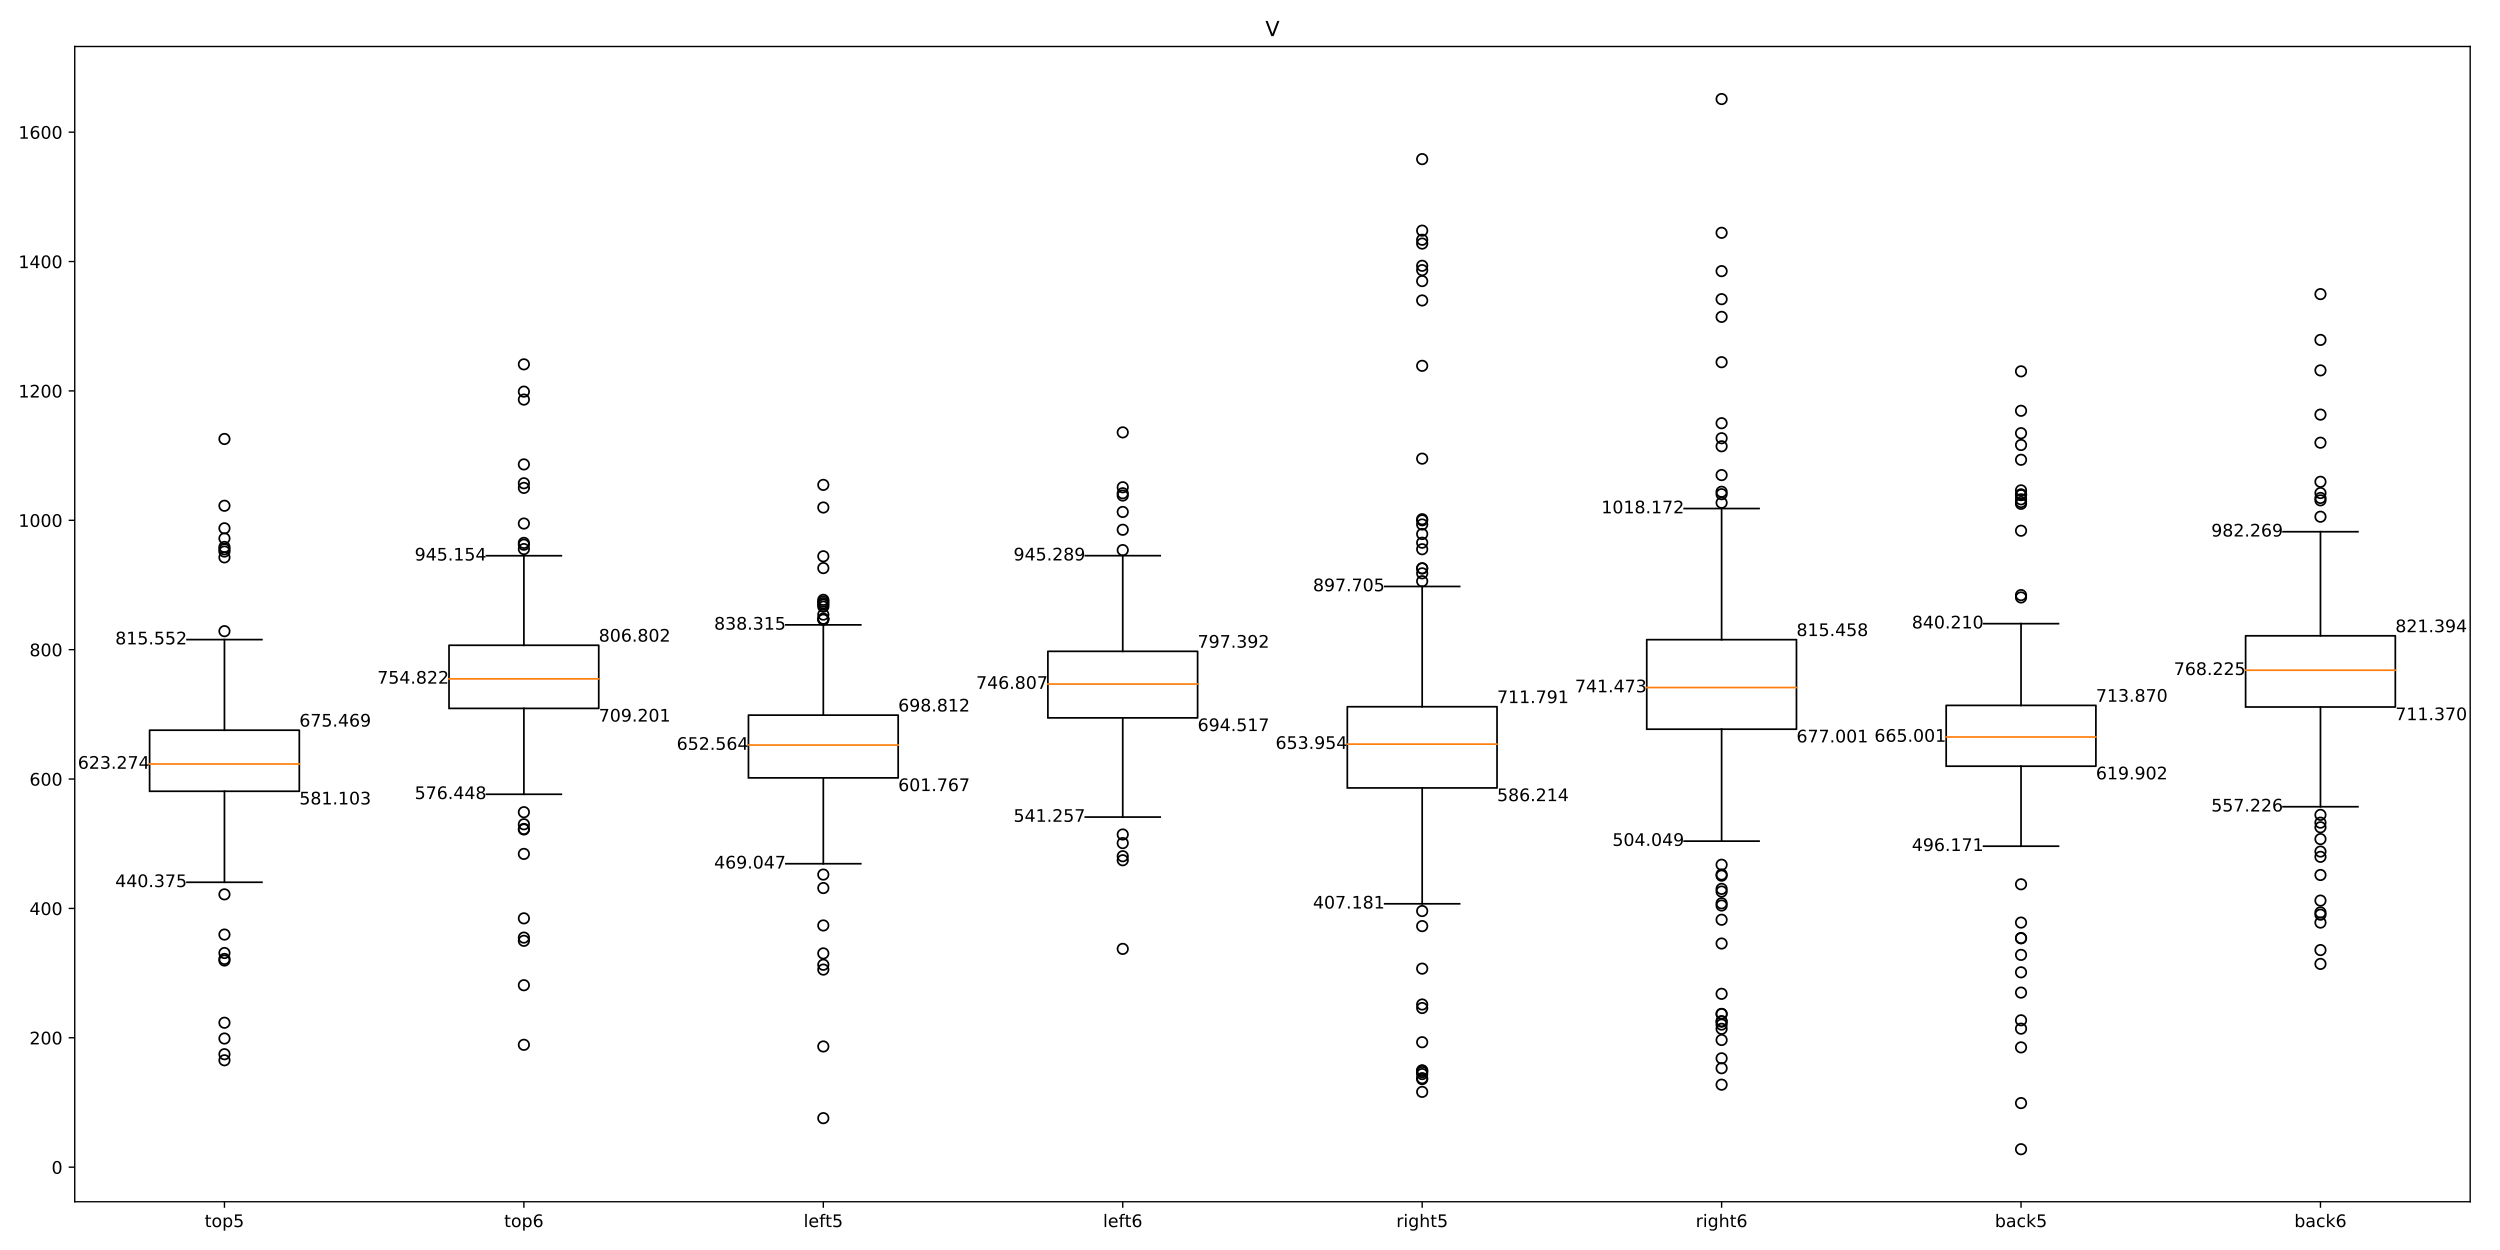 <?xml version="1.0" encoding="utf-8" standalone="no"?>
<!DOCTYPE svg PUBLIC "-//W3C//DTD SVG 1.1//EN"
  "http://www.w3.org/Graphics/SVG/1.1/DTD/svg11.dtd">
<!-- Created with matplotlib (https://matplotlib.org/) -->
<svg height="720pt" version="1.1" viewBox="0 0 1440 720" width="1440pt" xmlns="http://www.w3.org/2000/svg" xmlns:xlink="http://www.w3.org/1999/xlink">
 <defs>
  <style type="text/css">
*{stroke-linecap:butt;stroke-linejoin:round;}
  </style>
 </defs>
 <g id="figure_1">
  <g id="patch_1">
   <path d="M 0 720 
L 1440 720 
L 1440 0 
L 0 0 
z
" style="fill:#ffffff;"/>
  </g>
  <g id="axes_1">
   <g id="patch_2">
    <path d="M 43.05 692.2 
L 1422.825 692.2 
L 1422.825 26.8 
L 43.05 26.8 
z
" style="fill:#ffffff;"/>
   </g>
   <g id="matplotlib.axis_1">
    <g id="xtick_1">
     <g id="line2d_1">
      <defs>
       <path d="M 0 0 
L 0 3.5 
" id="mc5c6a88a18" style="stroke:#000000;stroke-width:0.8;"/>
      </defs>
      <g>
       <use style="stroke:#000000;stroke-width:0.8;" x="129.286" xlink:href="#mc5c6a88a18" y="692.2"/>
      </g>
     </g>
     <g id="text_1">
      <!-- top5 -->
      <defs>
       <path d="M 18.312 70.219 
L 18.312 54.688 
L 36.812 54.688 
L 36.812 47.703 
L 18.312 47.703 
L 18.312 18.016 
Q 18.312 11.328 20.141 9.422 
Q 21.969 7.516 27.594 7.516 
L 36.812 7.516 
L 36.812 0 
L 27.594 0 
Q 17.188 0 13.234 3.875 
Q 9.281 7.766 9.281 18.016 
L 9.281 47.703 
L 2.688 47.703 
L 2.688 54.688 
L 9.281 54.688 
L 9.281 70.219 
z
" id="DejaVuSans-116"/>
       <path d="M 30.609 48.391 
Q 23.391 48.391 19.188 42.75 
Q 14.984 37.109 14.984 27.297 
Q 14.984 17.484 19.156 11.844 
Q 23.344 6.203 30.609 6.203 
Q 37.797 6.203 41.984 11.859 
Q 46.188 17.531 46.188 27.297 
Q 46.188 37.016 41.984 42.703 
Q 37.797 48.391 30.609 48.391 
z
M 30.609 56 
Q 42.328 56 49.016 48.375 
Q 55.719 40.766 55.719 27.297 
Q 55.719 13.875 49.016 6.219 
Q 42.328 -1.422 30.609 -1.422 
Q 18.844 -1.422 12.172 6.219 
Q 5.516 13.875 5.516 27.297 
Q 5.516 40.766 12.172 48.375 
Q 18.844 56 30.609 56 
z
" id="DejaVuSans-111"/>
       <path d="M 18.109 8.203 
L 18.109 -20.797 
L 9.078 -20.797 
L 9.078 54.688 
L 18.109 54.688 
L 18.109 46.391 
Q 20.953 51.266 25.266 53.625 
Q 29.594 56 35.594 56 
Q 45.562 56 51.781 48.094 
Q 58.016 40.188 58.016 27.297 
Q 58.016 14.406 51.781 6.484 
Q 45.562 -1.422 35.594 -1.422 
Q 29.594 -1.422 25.266 0.953 
Q 20.953 3.328 18.109 8.203 
z
M 48.688 27.297 
Q 48.688 37.203 44.609 42.844 
Q 40.531 48.484 33.406 48.484 
Q 26.266 48.484 22.188 42.844 
Q 18.109 37.203 18.109 27.297 
Q 18.109 17.391 22.188 11.75 
Q 26.266 6.109 33.406 6.109 
Q 40.531 6.109 44.609 11.75 
Q 48.688 17.391 48.688 27.297 
z
" id="DejaVuSans-112"/>
       <path d="M 10.797 72.906 
L 49.516 72.906 
L 49.516 64.594 
L 19.828 64.594 
L 19.828 46.734 
Q 21.969 47.469 24.109 47.828 
Q 26.266 48.188 28.422 48.188 
Q 40.625 48.188 47.75 41.5 
Q 54.891 34.812 54.891 23.391 
Q 54.891 11.625 47.562 5.094 
Q 40.234 -1.422 26.906 -1.422 
Q 22.312 -1.422 17.547 -0.641 
Q 12.797 0.141 7.719 1.703 
L 7.719 11.625 
Q 12.109 9.234 16.797 8.062 
Q 21.484 6.891 26.703 6.891 
Q 35.156 6.891 40.078 11.328 
Q 45.016 15.766 45.016 23.391 
Q 45.016 31 40.078 35.438 
Q 35.156 39.891 26.703 39.891 
Q 22.75 39.891 18.812 39.016 
Q 14.891 38.141 10.797 36.281 
z
" id="DejaVuSans-53"/>
      </defs>
      <g transform="translate(117.911 706.798)scale(0.1 -0.1)">
       <use xlink:href="#DejaVuSans-116"/>
       <use x="39.209" xlink:href="#DejaVuSans-111"/>
       <use x="100.391" xlink:href="#DejaVuSans-112"/>
       <use x="163.867" xlink:href="#DejaVuSans-53"/>
      </g>
     </g>
    </g>
    <g id="xtick_2">
     <g id="line2d_2">
      <g>
       <use style="stroke:#000000;stroke-width:0.8;" x="301.758" xlink:href="#mc5c6a88a18" y="692.2"/>
      </g>
     </g>
     <g id="text_2">
      <!-- top6 -->
      <defs>
       <path d="M 33.016 40.375 
Q 26.375 40.375 22.484 35.828 
Q 18.609 31.297 18.609 23.391 
Q 18.609 15.531 22.484 10.953 
Q 26.375 6.391 33.016 6.391 
Q 39.656 6.391 43.531 10.953 
Q 47.406 15.531 47.406 23.391 
Q 47.406 31.297 43.531 35.828 
Q 39.656 40.375 33.016 40.375 
z
M 52.594 71.297 
L 52.594 62.312 
Q 48.875 64.062 45.094 64.984 
Q 41.312 65.922 37.594 65.922 
Q 27.828 65.922 22.672 59.328 
Q 17.531 52.734 16.797 39.406 
Q 19.672 43.656 24.016 45.922 
Q 28.375 48.188 33.594 48.188 
Q 44.578 48.188 50.953 41.516 
Q 57.328 34.859 57.328 23.391 
Q 57.328 12.156 50.688 5.359 
Q 44.047 -1.422 33.016 -1.422 
Q 20.359 -1.422 13.672 8.266 
Q 6.984 17.969 6.984 36.375 
Q 6.984 53.656 15.188 63.938 
Q 23.391 74.219 37.203 74.219 
Q 40.922 74.219 44.703 73.484 
Q 48.484 72.75 52.594 71.297 
z
" id="DejaVuSans-54"/>
      </defs>
      <g transform="translate(290.383 706.798)scale(0.1 -0.1)">
       <use xlink:href="#DejaVuSans-116"/>
       <use x="39.209" xlink:href="#DejaVuSans-111"/>
       <use x="100.391" xlink:href="#DejaVuSans-112"/>
       <use x="163.867" xlink:href="#DejaVuSans-54"/>
      </g>
     </g>
    </g>
    <g id="xtick_3">
     <g id="line2d_3">
      <g>
       <use style="stroke:#000000;stroke-width:0.8;" x="474.23" xlink:href="#mc5c6a88a18" y="692.2"/>
      </g>
     </g>
     <g id="text_3">
      <!-- left5 -->
      <defs>
       <path d="M 9.422 75.984 
L 18.406 75.984 
L 18.406 0 
L 9.422 0 
z
" id="DejaVuSans-108"/>
       <path d="M 56.203 29.594 
L 56.203 25.203 
L 14.891 25.203 
Q 15.484 15.922 20.484 11.062 
Q 25.484 6.203 34.422 6.203 
Q 39.594 6.203 44.453 7.469 
Q 49.312 8.734 54.109 11.281 
L 54.109 2.781 
Q 49.266 0.734 44.188 -0.344 
Q 39.109 -1.422 33.891 -1.422 
Q 20.797 -1.422 13.156 6.188 
Q 5.516 13.812 5.516 26.812 
Q 5.516 40.234 12.766 48.109 
Q 20.016 56 32.328 56 
Q 43.359 56 49.781 48.891 
Q 56.203 41.797 56.203 29.594 
z
M 47.219 32.234 
Q 47.125 39.594 43.094 43.984 
Q 39.062 48.391 32.422 48.391 
Q 24.906 48.391 20.391 44.141 
Q 15.875 39.891 15.188 32.172 
z
" id="DejaVuSans-101"/>
       <path d="M 37.109 75.984 
L 37.109 68.5 
L 28.516 68.5 
Q 23.688 68.5 21.797 66.547 
Q 19.922 64.594 19.922 59.516 
L 19.922 54.688 
L 34.719 54.688 
L 34.719 47.703 
L 19.922 47.703 
L 19.922 0 
L 10.891 0 
L 10.891 47.703 
L 2.297 47.703 
L 2.297 54.688 
L 10.891 54.688 
L 10.891 58.5 
Q 10.891 67.625 15.141 71.797 
Q 19.391 75.984 28.609 75.984 
z
" id="DejaVuSans-102"/>
      </defs>
      <g transform="translate(462.863 706.798)scale(0.1 -0.1)">
       <use xlink:href="#DejaVuSans-108"/>
       <use x="27.783" xlink:href="#DejaVuSans-101"/>
       <use x="89.307" xlink:href="#DejaVuSans-102"/>
       <use x="124.496" xlink:href="#DejaVuSans-116"/>
       <use x="163.705" xlink:href="#DejaVuSans-53"/>
      </g>
     </g>
    </g>
    <g id="xtick_4">
     <g id="line2d_4">
      <g>
       <use style="stroke:#000000;stroke-width:0.8;" x="646.702" xlink:href="#mc5c6a88a18" y="692.2"/>
      </g>
     </g>
     <g id="text_4">
      <!-- left6 -->
      <g transform="translate(635.335 706.798)scale(0.1 -0.1)">
       <use xlink:href="#DejaVuSans-108"/>
       <use x="27.783" xlink:href="#DejaVuSans-101"/>
       <use x="89.307" xlink:href="#DejaVuSans-102"/>
       <use x="124.496" xlink:href="#DejaVuSans-116"/>
       <use x="163.705" xlink:href="#DejaVuSans-54"/>
      </g>
     </g>
    </g>
    <g id="xtick_5">
     <g id="line2d_5">
      <g>
       <use style="stroke:#000000;stroke-width:0.8;" x="819.173" xlink:href="#mc5c6a88a18" y="692.2"/>
      </g>
     </g>
     <g id="text_5">
      <!-- right5 -->
      <defs>
       <path d="M 41.109 46.297 
Q 39.594 47.172 37.812 47.578 
Q 36.031 48 33.891 48 
Q 26.266 48 22.188 43.047 
Q 18.109 38.094 18.109 28.812 
L 18.109 0 
L 9.078 0 
L 9.078 54.688 
L 18.109 54.688 
L 18.109 46.188 
Q 20.953 51.172 25.484 53.578 
Q 30.031 56 36.531 56 
Q 37.453 56 38.578 55.875 
Q 39.703 55.766 41.062 55.516 
z
" id="DejaVuSans-114"/>
       <path d="M 9.422 54.688 
L 18.406 54.688 
L 18.406 0 
L 9.422 0 
z
M 9.422 75.984 
L 18.406 75.984 
L 18.406 64.594 
L 9.422 64.594 
z
" id="DejaVuSans-105"/>
       <path d="M 45.406 27.984 
Q 45.406 37.75 41.375 43.109 
Q 37.359 48.484 30.078 48.484 
Q 22.859 48.484 18.828 43.109 
Q 14.797 37.75 14.797 27.984 
Q 14.797 18.266 18.828 12.891 
Q 22.859 7.516 30.078 7.516 
Q 37.359 7.516 41.375 12.891 
Q 45.406 18.266 45.406 27.984 
z
M 54.391 6.781 
Q 54.391 -7.172 48.188 -13.984 
Q 42 -20.797 29.203 -20.797 
Q 24.469 -20.797 20.266 -20.094 
Q 16.062 -19.391 12.109 -17.922 
L 12.109 -9.188 
Q 16.062 -11.328 19.922 -12.344 
Q 23.781 -13.375 27.781 -13.375 
Q 36.625 -13.375 41.016 -8.766 
Q 45.406 -4.156 45.406 5.172 
L 45.406 9.625 
Q 42.625 4.781 38.281 2.391 
Q 33.938 0 27.875 0 
Q 17.828 0 11.672 7.656 
Q 5.516 15.328 5.516 27.984 
Q 5.516 40.672 11.672 48.328 
Q 17.828 56 27.875 56 
Q 33.938 56 38.281 53.609 
Q 42.625 51.219 45.406 46.391 
L 45.406 54.688 
L 54.391 54.688 
z
" id="DejaVuSans-103"/>
       <path d="M 54.891 33.016 
L 54.891 0 
L 45.906 0 
L 45.906 32.719 
Q 45.906 40.484 42.875 44.328 
Q 39.844 48.188 33.797 48.188 
Q 26.516 48.188 22.312 43.547 
Q 18.109 38.922 18.109 30.906 
L 18.109 0 
L 9.078 0 
L 9.078 75.984 
L 18.109 75.984 
L 18.109 46.188 
Q 21.344 51.125 25.703 53.562 
Q 30.078 56 35.797 56 
Q 45.219 56 50.047 50.172 
Q 54.891 44.344 54.891 33.016 
z
" id="DejaVuSans-104"/>
      </defs>
      <g transform="translate(804.245 706.798)scale(0.1 -0.1)">
       <use xlink:href="#DejaVuSans-114"/>
       <use x="41.113" xlink:href="#DejaVuSans-105"/>
       <use x="68.896" xlink:href="#DejaVuSans-103"/>
       <use x="132.373" xlink:href="#DejaVuSans-104"/>
       <use x="195.752" xlink:href="#DejaVuSans-116"/>
       <use x="234.961" xlink:href="#DejaVuSans-53"/>
      </g>
     </g>
    </g>
    <g id="xtick_6">
     <g id="line2d_6">
      <g>
       <use style="stroke:#000000;stroke-width:0.8;" x="991.645" xlink:href="#mc5c6a88a18" y="692.2"/>
      </g>
     </g>
     <g id="text_6">
      <!-- right6 -->
      <g transform="translate(976.716 706.798)scale(0.1 -0.1)">
       <use xlink:href="#DejaVuSans-114"/>
       <use x="41.113" xlink:href="#DejaVuSans-105"/>
       <use x="68.896" xlink:href="#DejaVuSans-103"/>
       <use x="132.373" xlink:href="#DejaVuSans-104"/>
       <use x="195.752" xlink:href="#DejaVuSans-116"/>
       <use x="234.961" xlink:href="#DejaVuSans-54"/>
      </g>
     </g>
    </g>
    <g id="xtick_7">
     <g id="line2d_7">
      <g>
       <use style="stroke:#000000;stroke-width:0.8;" x="1164.117" xlink:href="#mc5c6a88a18" y="692.2"/>
      </g>
     </g>
     <g id="text_7">
      <!-- back5 -->
      <defs>
       <path d="M 48.688 27.297 
Q 48.688 37.203 44.609 42.844 
Q 40.531 48.484 33.406 48.484 
Q 26.266 48.484 22.188 42.844 
Q 18.109 37.203 18.109 27.297 
Q 18.109 17.391 22.188 11.75 
Q 26.266 6.109 33.406 6.109 
Q 40.531 6.109 44.609 11.75 
Q 48.688 17.391 48.688 27.297 
z
M 18.109 46.391 
Q 20.953 51.266 25.266 53.625 
Q 29.594 56 35.594 56 
Q 45.562 56 51.781 48.094 
Q 58.016 40.188 58.016 27.297 
Q 58.016 14.406 51.781 6.484 
Q 45.562 -1.422 35.594 -1.422 
Q 29.594 -1.422 25.266 0.953 
Q 20.953 3.328 18.109 8.203 
L 18.109 0 
L 9.078 0 
L 9.078 75.984 
L 18.109 75.984 
z
" id="DejaVuSans-98"/>
       <path d="M 34.281 27.484 
Q 23.391 27.484 19.188 25 
Q 14.984 22.516 14.984 16.5 
Q 14.984 11.719 18.141 8.906 
Q 21.297 6.109 26.703 6.109 
Q 34.188 6.109 38.703 11.406 
Q 43.219 16.703 43.219 25.484 
L 43.219 27.484 
z
M 52.203 31.203 
L 52.203 0 
L 43.219 0 
L 43.219 8.297 
Q 40.141 3.328 35.547 0.953 
Q 30.953 -1.422 24.312 -1.422 
Q 15.922 -1.422 10.953 3.297 
Q 6 8.016 6 15.922 
Q 6 25.141 12.172 29.828 
Q 18.359 34.516 30.609 34.516 
L 43.219 34.516 
L 43.219 35.406 
Q 43.219 41.609 39.141 45 
Q 35.062 48.391 27.688 48.391 
Q 23 48.391 18.547 47.266 
Q 14.109 46.141 10.016 43.891 
L 10.016 52.203 
Q 14.938 54.109 19.578 55.047 
Q 24.219 56 28.609 56 
Q 40.484 56 46.344 49.844 
Q 52.203 43.703 52.203 31.203 
z
" id="DejaVuSans-97"/>
       <path d="M 48.781 52.594 
L 48.781 44.188 
Q 44.969 46.297 41.141 47.344 
Q 37.312 48.391 33.406 48.391 
Q 24.656 48.391 19.812 42.844 
Q 14.984 37.312 14.984 27.297 
Q 14.984 17.281 19.812 11.734 
Q 24.656 6.203 33.406 6.203 
Q 37.312 6.203 41.141 7.25 
Q 44.969 8.297 48.781 10.406 
L 48.781 2.094 
Q 45.016 0.344 40.984 -0.531 
Q 36.969 -1.422 32.422 -1.422 
Q 20.062 -1.422 12.781 6.344 
Q 5.516 14.109 5.516 27.297 
Q 5.516 40.672 12.859 48.328 
Q 20.219 56 33.016 56 
Q 37.156 56 41.109 55.141 
Q 45.062 54.297 48.781 52.594 
z
" id="DejaVuSans-99"/>
       <path d="M 9.078 75.984 
L 18.109 75.984 
L 18.109 31.109 
L 44.922 54.688 
L 56.391 54.688 
L 27.391 29.109 
L 57.625 0 
L 45.906 0 
L 18.109 26.703 
L 18.109 0 
L 9.078 0 
z
" id="DejaVuSans-107"/>
      </defs>
      <g transform="translate(1149.053 706.798)scale(0.1 -0.1)">
       <use xlink:href="#DejaVuSans-98"/>
       <use x="63.477" xlink:href="#DejaVuSans-97"/>
       <use x="124.756" xlink:href="#DejaVuSans-99"/>
       <use x="179.736" xlink:href="#DejaVuSans-107"/>
       <use x="237.646" xlink:href="#DejaVuSans-53"/>
      </g>
     </g>
    </g>
    <g id="xtick_8">
     <g id="line2d_8">
      <g>
       <use style="stroke:#000000;stroke-width:0.8;" x="1336.589" xlink:href="#mc5c6a88a18" y="692.2"/>
      </g>
     </g>
     <g id="text_8">
      <!-- back6 -->
      <g transform="translate(1321.525 706.798)scale(0.1 -0.1)">
       <use xlink:href="#DejaVuSans-98"/>
       <use x="63.477" xlink:href="#DejaVuSans-97"/>
       <use x="124.756" xlink:href="#DejaVuSans-99"/>
       <use x="179.736" xlink:href="#DejaVuSans-107"/>
       <use x="237.646" xlink:href="#DejaVuSans-54"/>
      </g>
     </g>
    </g>
   </g>
   <g id="matplotlib.axis_2">
    <g id="ytick_1">
     <g id="line2d_9">
      <defs>
       <path d="M 0 0 
L -3.5 0 
" id="maaa1e44c8d" style="stroke:#000000;stroke-width:0.8;"/>
      </defs>
      <g>
       <use style="stroke:#000000;stroke-width:0.8;" x="43.05" xlink:href="#maaa1e44c8d" y="672.289"/>
      </g>
     </g>
     <g id="text_9">
      <!-- 0 -->
      <defs>
       <path d="M 31.781 66.406 
Q 24.172 66.406 20.328 58.906 
Q 16.5 51.422 16.5 36.375 
Q 16.5 21.391 20.328 13.891 
Q 24.172 6.391 31.781 6.391 
Q 39.453 6.391 43.281 13.891 
Q 47.125 21.391 47.125 36.375 
Q 47.125 51.422 43.281 58.906 
Q 39.453 66.406 31.781 66.406 
z
M 31.781 74.219 
Q 44.047 74.219 50.516 64.516 
Q 56.984 54.828 56.984 36.375 
Q 56.984 17.969 50.516 8.266 
Q 44.047 -1.422 31.781 -1.422 
Q 19.531 -1.422 13.062 8.266 
Q 6.594 17.969 6.594 36.375 
Q 6.594 54.828 13.062 64.516 
Q 19.531 74.219 31.781 74.219 
z
" id="DejaVuSans-48"/>
      </defs>
      <g transform="translate(29.688 676.088)scale(0.1 -0.1)">
       <use xlink:href="#DejaVuSans-48"/>
      </g>
     </g>
    </g>
    <g id="ytick_2">
     <g id="line2d_10">
      <g>
       <use style="stroke:#000000;stroke-width:0.8;" x="43.05" xlink:href="#maaa1e44c8d" y="597.769"/>
      </g>
     </g>
     <g id="text_10">
      <!-- 200 -->
      <defs>
       <path d="M 19.188 8.297 
L 53.609 8.297 
L 53.609 0 
L 7.328 0 
L 7.328 8.297 
Q 12.938 14.109 22.625 23.891 
Q 32.328 33.688 34.812 36.531 
Q 39.547 41.844 41.422 45.531 
Q 43.312 49.219 43.312 52.781 
Q 43.312 58.594 39.234 62.25 
Q 35.156 65.922 28.609 65.922 
Q 23.969 65.922 18.812 64.312 
Q 13.672 62.703 7.812 59.422 
L 7.812 69.391 
Q 13.766 71.781 18.938 73 
Q 24.125 74.219 28.422 74.219 
Q 39.75 74.219 46.484 68.547 
Q 53.219 62.891 53.219 53.422 
Q 53.219 48.922 51.531 44.891 
Q 49.859 40.875 45.406 35.406 
Q 44.188 33.984 37.641 27.219 
Q 31.109 20.453 19.188 8.297 
z
" id="DejaVuSans-50"/>
      </defs>
      <g transform="translate(16.962 601.568)scale(0.1 -0.1)">
       <use xlink:href="#DejaVuSans-50"/>
       <use x="63.623" xlink:href="#DejaVuSans-48"/>
       <use x="127.246" xlink:href="#DejaVuSans-48"/>
      </g>
     </g>
    </g>
    <g id="ytick_3">
     <g id="line2d_11">
      <g>
       <use style="stroke:#000000;stroke-width:0.8;" x="43.05" xlink:href="#maaa1e44c8d" y="523.248"/>
      </g>
     </g>
     <g id="text_11">
      <!-- 400 -->
      <defs>
       <path d="M 37.797 64.312 
L 12.891 25.391 
L 37.797 25.391 
z
M 35.203 72.906 
L 47.609 72.906 
L 47.609 25.391 
L 58.016 25.391 
L 58.016 17.188 
L 47.609 17.188 
L 47.609 0 
L 37.797 0 
L 37.797 17.188 
L 4.891 17.188 
L 4.891 26.703 
z
" id="DejaVuSans-52"/>
      </defs>
      <g transform="translate(16.962 527.047)scale(0.1 -0.1)">
       <use xlink:href="#DejaVuSans-52"/>
       <use x="63.623" xlink:href="#DejaVuSans-48"/>
       <use x="127.246" xlink:href="#DejaVuSans-48"/>
      </g>
     </g>
    </g>
    <g id="ytick_4">
     <g id="line2d_12">
      <g>
       <use style="stroke:#000000;stroke-width:0.8;" x="43.05" xlink:href="#maaa1e44c8d" y="448.727"/>
      </g>
     </g>
     <g id="text_12">
      <!-- 600 -->
      <g transform="translate(16.962 452.527)scale(0.1 -0.1)">
       <use xlink:href="#DejaVuSans-54"/>
       <use x="63.623" xlink:href="#DejaVuSans-48"/>
       <use x="127.246" xlink:href="#DejaVuSans-48"/>
      </g>
     </g>
    </g>
    <g id="ytick_5">
     <g id="line2d_13">
      <g>
       <use style="stroke:#000000;stroke-width:0.8;" x="43.05" xlink:href="#maaa1e44c8d" y="374.207"/>
      </g>
     </g>
     <g id="text_13">
      <!-- 800 -->
      <defs>
       <path d="M 31.781 34.625 
Q 24.75 34.625 20.719 30.859 
Q 16.703 27.094 16.703 20.516 
Q 16.703 13.922 20.719 10.156 
Q 24.75 6.391 31.781 6.391 
Q 38.812 6.391 42.859 10.172 
Q 46.922 13.969 46.922 20.516 
Q 46.922 27.094 42.891 30.859 
Q 38.875 34.625 31.781 34.625 
z
M 21.922 38.812 
Q 15.578 40.375 12.031 44.719 
Q 8.5 49.078 8.5 55.328 
Q 8.5 64.062 14.719 69.141 
Q 20.953 74.219 31.781 74.219 
Q 42.672 74.219 48.875 69.141 
Q 55.078 64.062 55.078 55.328 
Q 55.078 49.078 51.531 44.719 
Q 48 40.375 41.703 38.812 
Q 48.828 37.156 52.797 32.312 
Q 56.781 27.484 56.781 20.516 
Q 56.781 9.906 50.312 4.234 
Q 43.844 -1.422 31.781 -1.422 
Q 19.734 -1.422 13.25 4.234 
Q 6.781 9.906 6.781 20.516 
Q 6.781 27.484 10.781 32.312 
Q 14.797 37.156 21.922 38.812 
z
M 18.312 54.391 
Q 18.312 48.734 21.844 45.562 
Q 25.391 42.391 31.781 42.391 
Q 38.141 42.391 41.719 45.562 
Q 45.312 48.734 45.312 54.391 
Q 45.312 60.062 41.719 63.234 
Q 38.141 66.406 31.781 66.406 
Q 25.391 66.406 21.844 63.234 
Q 18.312 60.062 18.312 54.391 
z
" id="DejaVuSans-56"/>
      </defs>
      <g transform="translate(16.962 378.006)scale(0.1 -0.1)">
       <use xlink:href="#DejaVuSans-56"/>
       <use x="63.623" xlink:href="#DejaVuSans-48"/>
       <use x="127.246" xlink:href="#DejaVuSans-48"/>
      </g>
     </g>
    </g>
    <g id="ytick_6">
     <g id="line2d_14">
      <g>
       <use style="stroke:#000000;stroke-width:0.8;" x="43.05" xlink:href="#maaa1e44c8d" y="299.686"/>
      </g>
     </g>
     <g id="text_14">
      <!-- 1000 -->
      <defs>
       <path d="M 12.406 8.297 
L 28.516 8.297 
L 28.516 63.922 
L 10.984 60.406 
L 10.984 69.391 
L 28.422 72.906 
L 38.281 72.906 
L 38.281 8.297 
L 54.391 8.297 
L 54.391 0 
L 12.406 0 
z
" id="DejaVuSans-49"/>
      </defs>
      <g transform="translate(10.6 303.485)scale(0.1 -0.1)">
       <use xlink:href="#DejaVuSans-49"/>
       <use x="63.623" xlink:href="#DejaVuSans-48"/>
       <use x="127.246" xlink:href="#DejaVuSans-48"/>
       <use x="190.869" xlink:href="#DejaVuSans-48"/>
      </g>
     </g>
    </g>
    <g id="ytick_7">
     <g id="line2d_15">
      <g>
       <use style="stroke:#000000;stroke-width:0.8;" x="43.05" xlink:href="#maaa1e44c8d" y="225.166"/>
      </g>
     </g>
     <g id="text_15">
      <!-- 1200 -->
      <g transform="translate(10.6 228.965)scale(0.1 -0.1)">
       <use xlink:href="#DejaVuSans-49"/>
       <use x="63.623" xlink:href="#DejaVuSans-50"/>
       <use x="127.246" xlink:href="#DejaVuSans-48"/>
       <use x="190.869" xlink:href="#DejaVuSans-48"/>
      </g>
     </g>
    </g>
    <g id="ytick_8">
     <g id="line2d_16">
      <g>
       <use style="stroke:#000000;stroke-width:0.8;" x="43.05" xlink:href="#maaa1e44c8d" y="150.645"/>
      </g>
     </g>
     <g id="text_16">
      <!-- 1400 -->
      <g transform="translate(10.6 154.444)scale(0.1 -0.1)">
       <use xlink:href="#DejaVuSans-49"/>
       <use x="63.623" xlink:href="#DejaVuSans-52"/>
       <use x="127.246" xlink:href="#DejaVuSans-48"/>
       <use x="190.869" xlink:href="#DejaVuSans-48"/>
      </g>
     </g>
    </g>
    <g id="ytick_9">
     <g id="line2d_17">
      <g>
       <use style="stroke:#000000;stroke-width:0.8;" x="43.05" xlink:href="#maaa1e44c8d" y="76.124"/>
      </g>
     </g>
     <g id="text_17">
      <!-- 1600 -->
      <g transform="translate(10.6 79.924)scale(0.1 -0.1)">
       <use xlink:href="#DejaVuSans-49"/>
       <use x="63.623" xlink:href="#DejaVuSans-54"/>
       <use x="127.246" xlink:href="#DejaVuSans-48"/>
       <use x="190.869" xlink:href="#DejaVuSans-48"/>
      </g>
     </g>
    </g>
   </g>
   <g id="line2d_18">
    <path clip-path="url(#p97320cec34)" d="M 86.168 455.768 
L 172.404 455.768 
L 172.404 420.607 
L 86.168 420.607 
L 86.168 455.768 
" style="fill:none;stroke:#000000;stroke-linecap:square;"/>
   </g>
   <g id="line2d_19">
    <path clip-path="url(#p97320cec34)" d="M 129.286 455.768 
L 129.286 508.204 
" style="fill:none;stroke:#000000;stroke-linecap:square;"/>
   </g>
   <g id="line2d_20">
    <path clip-path="url(#p97320cec34)" d="M 129.286 420.607 
L 129.286 368.412 
" style="fill:none;stroke:#000000;stroke-linecap:square;"/>
   </g>
   <g id="line2d_21">
    <path clip-path="url(#p97320cec34)" d="M 107.727 508.204 
L 150.845 508.204 
" style="fill:none;stroke:#000000;stroke-linecap:square;"/>
   </g>
   <g id="line2d_22">
    <path clip-path="url(#p97320cec34)" d="M 107.727 368.412 
L 150.845 368.412 
" style="fill:none;stroke:#000000;stroke-linecap:square;"/>
   </g>
   <g id="line2d_23">
    <defs>
     <path d="M 0 3 
C 0.796 3 1.559 2.684 2.121 2.121 
C 2.684 1.559 3 0.796 3 0 
C 3 -0.796 2.684 -1.559 2.121 -2.121 
C 1.559 -2.684 0.796 -3 0 -3 
C -0.796 -3 -1.559 -2.684 -2.121 -2.121 
C -2.684 -1.559 -3 -0.796 -3 0 
C -3 0.796 -2.684 1.559 -2.121 2.121 
C -1.559 2.684 -0.796 3 0 3 
z
" id="m8d91f4590f" style="stroke:#000000;"/>
    </defs>
    <g clip-path="url(#p97320cec34)">
     <use style="fill-opacity:0;stroke:#000000;" x="129.286" xlink:href="#m8d91f4590f" y="607.225"/>
     <use style="fill-opacity:0;stroke:#000000;" x="129.286" xlink:href="#m8d91f4590f" y="515.155"/>
     <use style="fill-opacity:0;stroke:#000000;" x="129.286" xlink:href="#m8d91f4590f" y="610.718"/>
     <use style="fill-opacity:0;stroke:#000000;" x="129.286" xlink:href="#m8d91f4590f" y="589.094"/>
     <use style="fill-opacity:0;stroke:#000000;" x="129.286" xlink:href="#m8d91f4590f" y="552.348"/>
     <use style="fill-opacity:0;stroke:#000000;" x="129.286" xlink:href="#m8d91f4590f" y="538.305"/>
     <use style="fill-opacity:0;stroke:#000000;" x="129.286" xlink:href="#m8d91f4590f" y="548.939"/>
     <use style="fill-opacity:0;stroke:#000000;" x="129.286" xlink:href="#m8d91f4590f" y="553.263"/>
     <use style="fill-opacity:0;stroke:#000000;" x="129.286" xlink:href="#m8d91f4590f" y="598.185"/>
     <use style="fill-opacity:0;stroke:#000000;" x="129.286" xlink:href="#m8d91f4590f" y="317.696"/>
     <use style="fill-opacity:0;stroke:#000000;" x="129.286" xlink:href="#m8d91f4590f" y="315.056"/>
     <use style="fill-opacity:0;stroke:#000000;" x="129.286" xlink:href="#m8d91f4590f" y="252.848"/>
     <use style="fill-opacity:0;stroke:#000000;" x="129.286" xlink:href="#m8d91f4590f" y="310.142"/>
     <use style="fill-opacity:0;stroke:#000000;" x="129.286" xlink:href="#m8d91f4590f" y="304.304"/>
     <use style="fill-opacity:0;stroke:#000000;" x="129.286" xlink:href="#m8d91f4590f" y="321.052"/>
     <use style="fill-opacity:0;stroke:#000000;" x="129.286" xlink:href="#m8d91f4590f" y="291.318"/>
     <use style="fill-opacity:0;stroke:#000000;" x="129.286" xlink:href="#m8d91f4590f" y="363.554"/>
     <use style="fill-opacity:0;stroke:#000000;" x="129.286" xlink:href="#m8d91f4590f" y="316.377"/>
    </g>
   </g>
   <g id="line2d_24">
    <path clip-path="url(#p97320cec34)" d="M 258.64 408.039 
L 344.876 408.039 
L 344.876 371.672 
L 258.64 371.672 
L 258.64 408.039 
" style="fill:none;stroke:#000000;stroke-linecap:square;"/>
   </g>
   <g id="line2d_25">
    <path clip-path="url(#p97320cec34)" d="M 301.758 408.039 
L 301.758 457.503 
" style="fill:none;stroke:#000000;stroke-linecap:square;"/>
   </g>
   <g id="line2d_26">
    <path clip-path="url(#p97320cec34)" d="M 301.758 371.672 
L 301.758 320.122 
" style="fill:none;stroke:#000000;stroke-linecap:square;"/>
   </g>
   <g id="line2d_27">
    <path clip-path="url(#p97320cec34)" d="M 280.199 457.503 
L 323.317 457.503 
" style="fill:none;stroke:#000000;stroke-linecap:square;"/>
   </g>
   <g id="line2d_28">
    <path clip-path="url(#p97320cec34)" d="M 280.199 320.122 
L 323.317 320.122 
" style="fill:none;stroke:#000000;stroke-linecap:square;"/>
   </g>
   <g id="line2d_29">
    <g clip-path="url(#p97320cec34)">
     <use style="fill-opacity:0;stroke:#000000;" x="301.758" xlink:href="#m8d91f4590f" y="474.775"/>
     <use style="fill-opacity:0;stroke:#000000;" x="301.758" xlink:href="#m8d91f4590f" y="491.85"/>
     <use style="fill-opacity:0;stroke:#000000;" x="301.758" xlink:href="#m8d91f4590f" y="477.765"/>
     <use style="fill-opacity:0;stroke:#000000;" x="301.758" xlink:href="#m8d91f4590f" y="541.91"/>
     <use style="fill-opacity:0;stroke:#000000;" x="301.758" xlink:href="#m8d91f4590f" y="477.474"/>
     <use style="fill-opacity:0;stroke:#000000;" x="301.758" xlink:href="#m8d91f4590f" y="601.808"/>
     <use style="fill-opacity:0;stroke:#000000;" x="301.758" xlink:href="#m8d91f4590f" y="467.816"/>
     <use style="fill-opacity:0;stroke:#000000;" x="301.758" xlink:href="#m8d91f4590f" y="528.972"/>
     <use style="fill-opacity:0;stroke:#000000;" x="301.758" xlink:href="#m8d91f4590f" y="567.484"/>
     <use style="fill-opacity:0;stroke:#000000;" x="301.758" xlink:href="#m8d91f4590f" y="540.054"/>
     <use style="fill-opacity:0;stroke:#000000;" x="301.758" xlink:href="#m8d91f4590f" y="278.358"/>
     <use style="fill-opacity:0;stroke:#000000;" x="301.758" xlink:href="#m8d91f4590f" y="225.572"/>
     <use style="fill-opacity:0;stroke:#000000;" x="301.758" xlink:href="#m8d91f4590f" y="230.158"/>
     <use style="fill-opacity:0;stroke:#000000;" x="301.758" xlink:href="#m8d91f4590f" y="313.759"/>
     <use style="fill-opacity:0;stroke:#000000;" x="301.758" xlink:href="#m8d91f4590f" y="281.029"/>
     <use style="fill-opacity:0;stroke:#000000;" x="301.758" xlink:href="#m8d91f4590f" y="301.552"/>
     <use style="fill-opacity:0;stroke:#000000;" x="301.758" xlink:href="#m8d91f4590f" y="209.86"/>
     <use style="fill-opacity:0;stroke:#000000;" x="301.758" xlink:href="#m8d91f4590f" y="312.705"/>
     <use style="fill-opacity:0;stroke:#000000;" x="301.758" xlink:href="#m8d91f4590f" y="267.499"/>
     <use style="fill-opacity:0;stroke:#000000;" x="301.758" xlink:href="#m8d91f4590f" y="316.267"/>
    </g>
   </g>
   <g id="line2d_30">
    <path clip-path="url(#p97320cec34)" d="M 431.112 448.069 
L 517.348 448.069 
L 517.348 411.91 
L 431.112 411.91 
L 431.112 448.069 
" style="fill:none;stroke:#000000;stroke-linecap:square;"/>
   </g>
   <g id="line2d_31">
    <path clip-path="url(#p97320cec34)" d="M 474.23 448.069 
L 474.23 497.521 
" style="fill:none;stroke:#000000;stroke-linecap:square;"/>
   </g>
   <g id="line2d_32">
    <path clip-path="url(#p97320cec34)" d="M 474.23 411.91 
L 474.23 359.93 
" style="fill:none;stroke:#000000;stroke-linecap:square;"/>
   </g>
   <g id="line2d_33">
    <path clip-path="url(#p97320cec34)" d="M 452.671 497.521 
L 495.789 497.521 
" style="fill:none;stroke:#000000;stroke-linecap:square;"/>
   </g>
   <g id="line2d_34">
    <path clip-path="url(#p97320cec34)" d="M 452.671 359.93 
L 495.789 359.93 
" style="fill:none;stroke:#000000;stroke-linecap:square;"/>
   </g>
   <g id="line2d_35">
    <g clip-path="url(#p97320cec34)">
     <use style="fill-opacity:0;stroke:#000000;" x="474.23" xlink:href="#m8d91f4590f" y="533.06"/>
     <use style="fill-opacity:0;stroke:#000000;" x="474.23" xlink:href="#m8d91f4590f" y="644.063"/>
     <use style="fill-opacity:0;stroke:#000000;" x="474.23" xlink:href="#m8d91f4590f" y="555.7"/>
     <use style="fill-opacity:0;stroke:#000000;" x="474.23" xlink:href="#m8d91f4590f" y="549.152"/>
     <use style="fill-opacity:0;stroke:#000000;" x="474.23" xlink:href="#m8d91f4590f" y="602.763"/>
     <use style="fill-opacity:0;stroke:#000000;" x="474.23" xlink:href="#m8d91f4590f" y="511.518"/>
     <use style="fill-opacity:0;stroke:#000000;" x="474.23" xlink:href="#m8d91f4590f" y="558.483"/>
     <use style="fill-opacity:0;stroke:#000000;" x="474.23" xlink:href="#m8d91f4590f" y="503.749"/>
     <use style="fill-opacity:0;stroke:#000000;" x="474.23" xlink:href="#m8d91f4590f" y="346.458"/>
     <use style="fill-opacity:0;stroke:#000000;" x="474.23" xlink:href="#m8d91f4590f" y="327.227"/>
     <use style="fill-opacity:0;stroke:#000000;" x="474.23" xlink:href="#m8d91f4590f" y="347.464"/>
     <use style="fill-opacity:0;stroke:#000000;" x="474.23" xlink:href="#m8d91f4590f" y="348.324"/>
     <use style="fill-opacity:0;stroke:#000000;" x="474.23" xlink:href="#m8d91f4590f" y="349.436"/>
     <use style="fill-opacity:0;stroke:#000000;" x="474.23" xlink:href="#m8d91f4590f" y="356.561"/>
     <use style="fill-opacity:0;stroke:#000000;" x="474.23" xlink:href="#m8d91f4590f" y="345.496"/>
     <use style="fill-opacity:0;stroke:#000000;" x="474.23" xlink:href="#m8d91f4590f" y="279.288"/>
     <use style="fill-opacity:0;stroke:#000000;" x="474.23" xlink:href="#m8d91f4590f" y="292.317"/>
     <use style="fill-opacity:0;stroke:#000000;" x="474.23" xlink:href="#m8d91f4590f" y="356.962"/>
     <use style="fill-opacity:0;stroke:#000000;" x="474.23" xlink:href="#m8d91f4590f" y="356.378"/>
     <use style="fill-opacity:0;stroke:#000000;" x="474.23" xlink:href="#m8d91f4590f" y="354.027"/>
     <use style="fill-opacity:0;stroke:#000000;" x="474.23" xlink:href="#m8d91f4590f" y="320.416"/>
    </g>
   </g>
   <g id="line2d_36">
    <path clip-path="url(#p97320cec34)" d="M 603.584 413.51 
L 689.82 413.51 
L 689.82 375.179 
L 603.584 375.179 
L 603.584 413.51 
" style="fill:none;stroke:#000000;stroke-linecap:square;"/>
   </g>
   <g id="line2d_37">
    <path clip-path="url(#p97320cec34)" d="M 646.702 413.51 
L 646.702 470.615 
" style="fill:none;stroke:#000000;stroke-linecap:square;"/>
   </g>
   <g id="line2d_38">
    <path clip-path="url(#p97320cec34)" d="M 646.702 375.179 
L 646.702 320.072 
" style="fill:none;stroke:#000000;stroke-linecap:square;"/>
   </g>
   <g id="line2d_39">
    <path clip-path="url(#p97320cec34)" d="M 625.143 470.615 
L 668.261 470.615 
" style="fill:none;stroke:#000000;stroke-linecap:square;"/>
   </g>
   <g id="line2d_40">
    <path clip-path="url(#p97320cec34)" d="M 625.143 320.072 
L 668.261 320.072 
" style="fill:none;stroke:#000000;stroke-linecap:square;"/>
   </g>
   <g id="line2d_41">
    <g clip-path="url(#p97320cec34)">
     <use style="fill-opacity:0;stroke:#000000;" x="646.702" xlink:href="#m8d91f4590f" y="493.183"/>
     <use style="fill-opacity:0;stroke:#000000;" x="646.702" xlink:href="#m8d91f4590f" y="546.557"/>
     <use style="fill-opacity:0;stroke:#000000;" x="646.702" xlink:href="#m8d91f4590f" y="480.669"/>
     <use style="fill-opacity:0;stroke:#000000;" x="646.702" xlink:href="#m8d91f4590f" y="495.498"/>
     <use style="fill-opacity:0;stroke:#000000;" x="646.702" xlink:href="#m8d91f4590f" y="485.629"/>
     <use style="fill-opacity:0;stroke:#000000;" x="646.702" xlink:href="#m8d91f4590f" y="249.053"/>
     <use style="fill-opacity:0;stroke:#000000;" x="646.702" xlink:href="#m8d91f4590f" y="316.855"/>
     <use style="fill-opacity:0;stroke:#000000;" x="646.702" xlink:href="#m8d91f4590f" y="294.878"/>
     <use style="fill-opacity:0;stroke:#000000;" x="646.702" xlink:href="#m8d91f4590f" y="305.144"/>
     <use style="fill-opacity:0;stroke:#000000;" x="646.702" xlink:href="#m8d91f4590f" y="285.423"/>
     <use style="fill-opacity:0;stroke:#000000;" x="646.702" xlink:href="#m8d91f4590f" y="284.111"/>
     <use style="fill-opacity:0;stroke:#000000;" x="646.702" xlink:href="#m8d91f4590f" y="280.66"/>
    </g>
   </g>
   <g id="line2d_42">
    <path clip-path="url(#p97320cec34)" d="M 776.055 453.864 
L 862.291 453.864 
L 862.291 407.074 
L 776.055 407.074 
L 776.055 453.864 
" style="fill:none;stroke:#000000;stroke-linecap:square;"/>
   </g>
   <g id="line2d_43">
    <path clip-path="url(#p97320cec34)" d="M 819.173 453.864 
L 819.173 520.572 
" style="fill:none;stroke:#000000;stroke-linecap:square;"/>
   </g>
   <g id="line2d_44">
    <path clip-path="url(#p97320cec34)" d="M 819.173 407.074 
L 819.173 337.802 
" style="fill:none;stroke:#000000;stroke-linecap:square;"/>
   </g>
   <g id="line2d_45">
    <path clip-path="url(#p97320cec34)" d="M 797.614 520.572 
L 840.732 520.572 
" style="fill:none;stroke:#000000;stroke-linecap:square;"/>
   </g>
   <g id="line2d_46">
    <path clip-path="url(#p97320cec34)" d="M 797.614 337.802 
L 840.732 337.802 
" style="fill:none;stroke:#000000;stroke-linecap:square;"/>
   </g>
   <g id="line2d_47">
    <g clip-path="url(#p97320cec34)">
     <use style="fill-opacity:0;stroke:#000000;" x="819.173" xlink:href="#m8d91f4590f" y="557.935"/>
     <use style="fill-opacity:0;stroke:#000000;" x="819.173" xlink:href="#m8d91f4590f" y="616.722"/>
     <use style="fill-opacity:0;stroke:#000000;" x="819.173" xlink:href="#m8d91f4590f" y="616.535"/>
     <use style="fill-opacity:0;stroke:#000000;" x="819.173" xlink:href="#m8d91f4590f" y="580.622"/>
     <use style="fill-opacity:0;stroke:#000000;" x="819.173" xlink:href="#m8d91f4590f" y="578.584"/>
     <use style="fill-opacity:0;stroke:#000000;" x="819.173" xlink:href="#m8d91f4590f" y="617.566"/>
     <use style="fill-opacity:0;stroke:#000000;" x="819.173" xlink:href="#m8d91f4590f" y="621.024"/>
     <use style="fill-opacity:0;stroke:#000000;" x="819.173" xlink:href="#m8d91f4590f" y="524.765"/>
     <use style="fill-opacity:0;stroke:#000000;" x="819.173" xlink:href="#m8d91f4590f" y="621.582"/>
     <use style="fill-opacity:0;stroke:#000000;" x="819.173" xlink:href="#m8d91f4590f" y="533.44"/>
     <use style="fill-opacity:0;stroke:#000000;" x="819.173" xlink:href="#m8d91f4590f" y="600.314"/>
     <use style="fill-opacity:0;stroke:#000000;" x="819.173" xlink:href="#m8d91f4590f" y="618.671"/>
     <use style="fill-opacity:0;stroke:#000000;" x="819.173" xlink:href="#m8d91f4590f" y="628.925"/>
     <use style="fill-opacity:0;stroke:#000000;" x="819.173" xlink:href="#m8d91f4590f" y="140.302"/>
     <use style="fill-opacity:0;stroke:#000000;" x="819.173" xlink:href="#m8d91f4590f" y="210.71"/>
     <use style="fill-opacity:0;stroke:#000000;" x="819.173" xlink:href="#m8d91f4590f" y="307.591"/>
     <use style="fill-opacity:0;stroke:#000000;" x="819.173" xlink:href="#m8d91f4590f" y="138.105"/>
     <use style="fill-opacity:0;stroke:#000000;" x="819.173" xlink:href="#m8d91f4590f" y="299.7"/>
     <use style="fill-opacity:0;stroke:#000000;" x="819.173" xlink:href="#m8d91f4590f" y="302.095"/>
     <use style="fill-opacity:0;stroke:#000000;" x="819.173" xlink:href="#m8d91f4590f" y="330.233"/>
     <use style="fill-opacity:0;stroke:#000000;" x="819.173" xlink:href="#m8d91f4590f" y="316.359"/>
     <use style="fill-opacity:0;stroke:#000000;" x="819.173" xlink:href="#m8d91f4590f" y="312.598"/>
     <use style="fill-opacity:0;stroke:#000000;" x="819.173" xlink:href="#m8d91f4590f" y="327.36"/>
     <use style="fill-opacity:0;stroke:#000000;" x="819.173" xlink:href="#m8d91f4590f" y="153.093"/>
     <use style="fill-opacity:0;stroke:#000000;" x="819.173" xlink:href="#m8d91f4590f" y="334.786"/>
     <use style="fill-opacity:0;stroke:#000000;" x="819.173" xlink:href="#m8d91f4590f" y="264.18"/>
     <use style="fill-opacity:0;stroke:#000000;" x="819.173" xlink:href="#m8d91f4590f" y="132.848"/>
     <use style="fill-opacity:0;stroke:#000000;" x="819.173" xlink:href="#m8d91f4590f" y="173.057"/>
     <use style="fill-opacity:0;stroke:#000000;" x="819.173" xlink:href="#m8d91f4590f" y="161.915"/>
     <use style="fill-opacity:0;stroke:#000000;" x="819.173" xlink:href="#m8d91f4590f" y="91.656"/>
     <use style="fill-opacity:0;stroke:#000000;" x="819.173" xlink:href="#m8d91f4590f" y="155.59"/>
     <use style="fill-opacity:0;stroke:#000000;" x="819.173" xlink:href="#m8d91f4590f" y="327.38"/>
     <use style="fill-opacity:0;stroke:#000000;" x="819.173" xlink:href="#m8d91f4590f" y="299.072"/>
    </g>
   </g>
   <g id="line2d_48">
    <path clip-path="url(#p97320cec34)" d="M 948.527 420.037 
L 1034.763 420.037 
L 1034.763 368.447 
L 948.527 368.447 
L 948.527 420.037 
" style="fill:none;stroke:#000000;stroke-linecap:square;"/>
   </g>
   <g id="line2d_49">
    <path clip-path="url(#p97320cec34)" d="M 991.645 420.037 
L 991.645 484.479 
" style="fill:none;stroke:#000000;stroke-linecap:square;"/>
   </g>
   <g id="line2d_50">
    <path clip-path="url(#p97320cec34)" d="M 991.645 368.447 
L 991.645 292.915 
" style="fill:none;stroke:#000000;stroke-linecap:square;"/>
   </g>
   <g id="line2d_51">
    <path clip-path="url(#p97320cec34)" d="M 970.086 484.479 
L 1013.204 484.479 
" style="fill:none;stroke:#000000;stroke-linecap:square;"/>
   </g>
   <g id="line2d_52">
    <path clip-path="url(#p97320cec34)" d="M 970.086 292.915 
L 1013.204 292.915 
" style="fill:none;stroke:#000000;stroke-linecap:square;"/>
   </g>
   <g id="line2d_53">
    <g clip-path="url(#p97320cec34)">
     <use style="fill-opacity:0;stroke:#000000;" x="991.645" xlink:href="#m8d91f4590f" y="504.39"/>
     <use style="fill-opacity:0;stroke:#000000;" x="991.645" xlink:href="#m8d91f4590f" y="584.087"/>
     <use style="fill-opacity:0;stroke:#000000;" x="991.645" xlink:href="#m8d91f4590f" y="503.707"/>
     <use style="fill-opacity:0;stroke:#000000;" x="991.645" xlink:href="#m8d91f4590f" y="588.173"/>
     <use style="fill-opacity:0;stroke:#000000;" x="991.645" xlink:href="#m8d91f4590f" y="583.998"/>
     <use style="fill-opacity:0;stroke:#000000;" x="991.645" xlink:href="#m8d91f4590f" y="615.292"/>
     <use style="fill-opacity:0;stroke:#000000;" x="991.645" xlink:href="#m8d91f4590f" y="543.462"/>
     <use style="fill-opacity:0;stroke:#000000;" x="991.645" xlink:href="#m8d91f4590f" y="498.087"/>
     <use style="fill-opacity:0;stroke:#000000;" x="991.645" xlink:href="#m8d91f4590f" y="592.598"/>
     <use style="fill-opacity:0;stroke:#000000;" x="991.645" xlink:href="#m8d91f4590f" y="599.035"/>
     <use style="fill-opacity:0;stroke:#000000;" x="991.645" xlink:href="#m8d91f4590f" y="520.303"/>
     <use style="fill-opacity:0;stroke:#000000;" x="991.645" xlink:href="#m8d91f4590f" y="590.152"/>
     <use style="fill-opacity:0;stroke:#000000;" x="991.645" xlink:href="#m8d91f4590f" y="624.764"/>
     <use style="fill-opacity:0;stroke:#000000;" x="991.645" xlink:href="#m8d91f4590f" y="529.774"/>
     <use style="fill-opacity:0;stroke:#000000;" x="991.645" xlink:href="#m8d91f4590f" y="513.515"/>
     <use style="fill-opacity:0;stroke:#000000;" x="991.645" xlink:href="#m8d91f4590f" y="521.579"/>
     <use style="fill-opacity:0;stroke:#000000;" x="991.645" xlink:href="#m8d91f4590f" y="588.484"/>
     <use style="fill-opacity:0;stroke:#000000;" x="991.645" xlink:href="#m8d91f4590f" y="512.003"/>
     <use style="fill-opacity:0;stroke:#000000;" x="991.645" xlink:href="#m8d91f4590f" y="572.444"/>
     <use style="fill-opacity:0;stroke:#000000;" x="991.645" xlink:href="#m8d91f4590f" y="609.595"/>
     <use style="fill-opacity:0;stroke:#000000;" x="991.645" xlink:href="#m8d91f4590f" y="257.055"/>
     <use style="fill-opacity:0;stroke:#000000;" x="991.645" xlink:href="#m8d91f4590f" y="273.648"/>
     <use style="fill-opacity:0;stroke:#000000;" x="991.645" xlink:href="#m8d91f4590f" y="182.518"/>
     <use style="fill-opacity:0;stroke:#000000;" x="991.645" xlink:href="#m8d91f4590f" y="172.331"/>
     <use style="fill-opacity:0;stroke:#000000;" x="991.645" xlink:href="#m8d91f4590f" y="243.773"/>
     <use style="fill-opacity:0;stroke:#000000;" x="991.645" xlink:href="#m8d91f4590f" y="134.092"/>
     <use style="fill-opacity:0;stroke:#000000;" x="991.645" xlink:href="#m8d91f4590f" y="57.045"/>
     <use style="fill-opacity:0;stroke:#000000;" x="991.645" xlink:href="#m8d91f4590f" y="289.582"/>
     <use style="fill-opacity:0;stroke:#000000;" x="991.645" xlink:href="#m8d91f4590f" y="283.252"/>
     <use style="fill-opacity:0;stroke:#000000;" x="991.645" xlink:href="#m8d91f4590f" y="156.175"/>
     <use style="fill-opacity:0;stroke:#000000;" x="991.645" xlink:href="#m8d91f4590f" y="252.421"/>
     <use style="fill-opacity:0;stroke:#000000;" x="991.645" xlink:href="#m8d91f4590f" y="208.628"/>
     <use style="fill-opacity:0;stroke:#000000;" x="991.645" xlink:href="#m8d91f4590f" y="284.656"/>
    </g>
   </g>
   <g id="line2d_54">
    <path clip-path="url(#p97320cec34)" d="M 1120.999 441.312 
L 1207.235 441.312 
L 1207.235 406.299 
L 1120.999 406.299 
L 1120.999 441.312 
" style="fill:none;stroke:#000000;stroke-linecap:square;"/>
   </g>
   <g id="line2d_55">
    <path clip-path="url(#p97320cec34)" d="M 1164.117 441.312 
L 1164.117 487.414 
" style="fill:none;stroke:#000000;stroke-linecap:square;"/>
   </g>
   <g id="line2d_56">
    <path clip-path="url(#p97320cec34)" d="M 1164.117 406.299 
L 1164.117 359.224 
" style="fill:none;stroke:#000000;stroke-linecap:square;"/>
   </g>
   <g id="line2d_57">
    <path clip-path="url(#p97320cec34)" d="M 1142.558 487.414 
L 1185.676 487.414 
" style="fill:none;stroke:#000000;stroke-linecap:square;"/>
   </g>
   <g id="line2d_58">
    <path clip-path="url(#p97320cec34)" d="M 1142.558 359.224 
L 1185.676 359.224 
" style="fill:none;stroke:#000000;stroke-linecap:square;"/>
   </g>
   <g id="line2d_59">
    <g clip-path="url(#p97320cec34)">
     <use style="fill-opacity:0;stroke:#000000;" x="1164.117" xlink:href="#m8d91f4590f" y="635.374"/>
     <use style="fill-opacity:0;stroke:#000000;" x="1164.117" xlink:href="#m8d91f4590f" y="531.407"/>
     <use style="fill-opacity:0;stroke:#000000;" x="1164.117" xlink:href="#m8d91f4590f" y="540.311"/>
     <use style="fill-opacity:0;stroke:#000000;" x="1164.117" xlink:href="#m8d91f4590f" y="560.062"/>
     <use style="fill-opacity:0;stroke:#000000;" x="1164.117" xlink:href="#m8d91f4590f" y="550.016"/>
     <use style="fill-opacity:0;stroke:#000000;" x="1164.117" xlink:href="#m8d91f4590f" y="592.507"/>
     <use style="fill-opacity:0;stroke:#000000;" x="1164.117" xlink:href="#m8d91f4590f" y="587.694"/>
     <use style="fill-opacity:0;stroke:#000000;" x="1164.117" xlink:href="#m8d91f4590f" y="661.955"/>
     <use style="fill-opacity:0;stroke:#000000;" x="1164.117" xlink:href="#m8d91f4590f" y="603.297"/>
     <use style="fill-opacity:0;stroke:#000000;" x="1164.117" xlink:href="#m8d91f4590f" y="540.477"/>
     <use style="fill-opacity:0;stroke:#000000;" x="1164.117" xlink:href="#m8d91f4590f" y="571.731"/>
     <use style="fill-opacity:0;stroke:#000000;" x="1164.117" xlink:href="#m8d91f4590f" y="509.351"/>
     <use style="fill-opacity:0;stroke:#000000;" x="1164.117" xlink:href="#m8d91f4590f" y="282.445"/>
     <use style="fill-opacity:0;stroke:#000000;" x="1164.117" xlink:href="#m8d91f4590f" y="290.219"/>
     <use style="fill-opacity:0;stroke:#000000;" x="1164.117" xlink:href="#m8d91f4590f" y="344.135"/>
     <use style="fill-opacity:0;stroke:#000000;" x="1164.117" xlink:href="#m8d91f4590f" y="264.832"/>
     <use style="fill-opacity:0;stroke:#000000;" x="1164.117" xlink:href="#m8d91f4590f" y="236.613"/>
     <use style="fill-opacity:0;stroke:#000000;" x="1164.117" xlink:href="#m8d91f4590f" y="249.519"/>
     <use style="fill-opacity:0;stroke:#000000;" x="1164.117" xlink:href="#m8d91f4590f" y="213.889"/>
     <use style="fill-opacity:0;stroke:#000000;" x="1164.117" xlink:href="#m8d91f4590f" y="284.768"/>
     <use style="fill-opacity:0;stroke:#000000;" x="1164.117" xlink:href="#m8d91f4590f" y="342.777"/>
     <use style="fill-opacity:0;stroke:#000000;" x="1164.117" xlink:href="#m8d91f4590f" y="287.612"/>
     <use style="fill-opacity:0;stroke:#000000;" x="1164.117" xlink:href="#m8d91f4590f" y="284.997"/>
     <use style="fill-opacity:0;stroke:#000000;" x="1164.117" xlink:href="#m8d91f4590f" y="289.183"/>
     <use style="fill-opacity:0;stroke:#000000;" x="1164.117" xlink:href="#m8d91f4590f" y="285.182"/>
     <use style="fill-opacity:0;stroke:#000000;" x="1164.117" xlink:href="#m8d91f4590f" y="256.317"/>
     <use style="fill-opacity:0;stroke:#000000;" x="1164.117" xlink:href="#m8d91f4590f" y="305.699"/>
    </g>
   </g>
   <g id="line2d_60">
    <path clip-path="url(#p97320cec34)" d="M 1293.471 407.231 
L 1379.707 407.231 
L 1379.707 366.235 
L 1293.471 366.235 
L 1293.471 407.231 
" style="fill:none;stroke:#000000;stroke-linecap:square;"/>
   </g>
   <g id="line2d_61">
    <path clip-path="url(#p97320cec34)" d="M 1336.589 407.231 
L 1336.589 464.665 
" style="fill:none;stroke:#000000;stroke-linecap:square;"/>
   </g>
   <g id="line2d_62">
    <path clip-path="url(#p97320cec34)" d="M 1336.589 366.235 
L 1336.589 306.293 
" style="fill:none;stroke:#000000;stroke-linecap:square;"/>
   </g>
   <g id="line2d_63">
    <path clip-path="url(#p97320cec34)" d="M 1315.03 464.665 
L 1358.148 464.665 
" style="fill:none;stroke:#000000;stroke-linecap:square;"/>
   </g>
   <g id="line2d_64">
    <path clip-path="url(#p97320cec34)" d="M 1315.03 306.293 
L 1358.148 306.293 
" style="fill:none;stroke:#000000;stroke-linecap:square;"/>
   </g>
   <g id="line2d_65">
    <g clip-path="url(#p97320cec34)">
     <use style="fill-opacity:0;stroke:#000000;" x="1336.589" xlink:href="#m8d91f4590f" y="483.314"/>
     <use style="fill-opacity:0;stroke:#000000;" x="1336.589" xlink:href="#m8d91f4590f" y="469.365"/>
     <use style="fill-opacity:0;stroke:#000000;" x="1336.589" xlink:href="#m8d91f4590f" y="493.533"/>
     <use style="fill-opacity:0;stroke:#000000;" x="1336.589" xlink:href="#m8d91f4590f" y="476.517"/>
     <use style="fill-opacity:0;stroke:#000000;" x="1336.589" xlink:href="#m8d91f4590f" y="473.843"/>
     <use style="fill-opacity:0;stroke:#000000;" x="1336.589" xlink:href="#m8d91f4590f" y="503.99"/>
     <use style="fill-opacity:0;stroke:#000000;" x="1336.589" xlink:href="#m8d91f4590f" y="555.211"/>
     <use style="fill-opacity:0;stroke:#000000;" x="1336.589" xlink:href="#m8d91f4590f" y="490.493"/>
     <use style="fill-opacity:0;stroke:#000000;" x="1336.589" xlink:href="#m8d91f4590f" y="518.735"/>
     <use style="fill-opacity:0;stroke:#000000;" x="1336.589" xlink:href="#m8d91f4590f" y="547.237"/>
     <use style="fill-opacity:0;stroke:#000000;" x="1336.589" xlink:href="#m8d91f4590f" y="531.421"/>
     <use style="fill-opacity:0;stroke:#000000;" x="1336.589" xlink:href="#m8d91f4590f" y="525.549"/>
     <use style="fill-opacity:0;stroke:#000000;" x="1336.589" xlink:href="#m8d91f4590f" y="526.858"/>
     <use style="fill-opacity:0;stroke:#000000;" x="1336.589" xlink:href="#m8d91f4590f" y="169.407"/>
     <use style="fill-opacity:0;stroke:#000000;" x="1336.589" xlink:href="#m8d91f4590f" y="213.343"/>
     <use style="fill-opacity:0;stroke:#000000;" x="1336.589" xlink:href="#m8d91f4590f" y="297.625"/>
     <use style="fill-opacity:0;stroke:#000000;" x="1336.589" xlink:href="#m8d91f4590f" y="277.506"/>
     <use style="fill-opacity:0;stroke:#000000;" x="1336.589" xlink:href="#m8d91f4590f" y="238.812"/>
     <use style="fill-opacity:0;stroke:#000000;" x="1336.589" xlink:href="#m8d91f4590f" y="195.792"/>
     <use style="fill-opacity:0;stroke:#000000;" x="1336.589" xlink:href="#m8d91f4590f" y="254.996"/>
     <use style="fill-opacity:0;stroke:#000000;" x="1336.589" xlink:href="#m8d91f4590f" y="283.997"/>
     <use style="fill-opacity:0;stroke:#000000;" x="1336.589" xlink:href="#m8d91f4590f" y="288.2"/>
     <use style="fill-opacity:0;stroke:#000000;" x="1336.589" xlink:href="#m8d91f4590f" y="286.827"/>
    </g>
   </g>
   <g id="line2d_66">
    <path clip-path="url(#p97320cec34)" d="M 86.168 440.056 
L 172.404 440.056 
" style="fill:none;stroke:#ff7f0e;stroke-linecap:square;"/>
   </g>
   <g id="line2d_67">
    <path clip-path="url(#p97320cec34)" d="M 258.64 391.04 
L 344.876 391.04 
" style="fill:none;stroke:#ff7f0e;stroke-linecap:square;"/>
   </g>
   <g id="line2d_68">
    <path clip-path="url(#p97320cec34)" d="M 431.112 429.142 
L 517.348 429.142 
" style="fill:none;stroke:#ff7f0e;stroke-linecap:square;"/>
   </g>
   <g id="line2d_69">
    <path clip-path="url(#p97320cec34)" d="M 603.584 394.027 
L 689.82 394.027 
" style="fill:none;stroke:#ff7f0e;stroke-linecap:square;"/>
   </g>
   <g id="line2d_70">
    <path clip-path="url(#p97320cec34)" d="M 776.055 428.624 
L 862.291 428.624 
" style="fill:none;stroke:#ff7f0e;stroke-linecap:square;"/>
   </g>
   <g id="line2d_71">
    <path clip-path="url(#p97320cec34)" d="M 948.527 396.014 
L 1034.763 396.014 
" style="fill:none;stroke:#ff7f0e;stroke-linecap:square;"/>
   </g>
   <g id="line2d_72">
    <path clip-path="url(#p97320cec34)" d="M 1120.999 424.508 
L 1207.235 424.508 
" style="fill:none;stroke:#ff7f0e;stroke-linecap:square;"/>
   </g>
   <g id="line2d_73">
    <path clip-path="url(#p97320cec34)" d="M 1293.471 386.046 
L 1379.707 386.046 
" style="fill:none;stroke:#ff7f0e;stroke-linecap:square;"/>
   </g>
   <g id="patch_3">
    <path d="M 43.05 692.2 
L 43.05 26.8 
" style="fill:none;stroke:#000000;stroke-linecap:square;stroke-linejoin:miter;stroke-width:0.8;"/>
   </g>
   <g id="patch_4">
    <path d="M 1422.825 692.2 
L 1422.825 26.8 
" style="fill:none;stroke:#000000;stroke-linecap:square;stroke-linejoin:miter;stroke-width:0.8;"/>
   </g>
   <g id="patch_5">
    <path d="M 43.05 692.2 
L 1422.825 692.2 
" style="fill:none;stroke:#000000;stroke-linecap:square;stroke-linejoin:miter;stroke-width:0.8;"/>
   </g>
   <g id="patch_6">
    <path d="M 43.05 26.8 
L 1422.825 26.8 
" style="fill:none;stroke:#000000;stroke-linecap:square;stroke-linejoin:miter;stroke-width:0.8;"/>
   </g>
   <g id="text_18">
    <!-- 623.274 -->
    <defs>
     <path d="M 40.578 39.312 
Q 47.656 37.797 51.625 33 
Q 55.609 28.219 55.609 21.188 
Q 55.609 10.406 48.188 4.484 
Q 40.766 -1.422 27.094 -1.422 
Q 22.516 -1.422 17.656 -0.516 
Q 12.797 0.391 7.625 2.203 
L 7.625 11.719 
Q 11.719 9.328 16.594 8.109 
Q 21.484 6.891 26.812 6.891 
Q 36.078 6.891 40.938 10.547 
Q 45.797 14.203 45.797 21.188 
Q 45.797 27.641 41.281 31.266 
Q 36.766 34.906 28.719 34.906 
L 20.219 34.906 
L 20.219 43.016 
L 29.109 43.016 
Q 36.375 43.016 40.234 45.922 
Q 44.094 48.828 44.094 54.297 
Q 44.094 59.906 40.109 62.906 
Q 36.141 65.922 28.719 65.922 
Q 24.656 65.922 20.016 65.031 
Q 15.375 64.156 9.812 62.312 
L 9.812 71.094 
Q 15.438 72.656 20.344 73.438 
Q 25.25 74.219 29.594 74.219 
Q 40.828 74.219 47.359 69.109 
Q 53.906 64.016 53.906 55.328 
Q 53.906 49.266 50.438 45.094 
Q 46.969 40.922 40.578 39.312 
z
" id="DejaVuSans-51"/>
     <path d="M 10.688 12.406 
L 21 12.406 
L 21 0 
L 10.688 0 
z
" id="DejaVuSans-46"/>
     <path d="M 8.203 72.906 
L 55.078 72.906 
L 55.078 68.703 
L 28.609 0 
L 18.312 0 
L 43.219 64.594 
L 8.203 64.594 
z
" id="DejaVuSans-55"/>
    </defs>
    <g transform="translate(44.815 442.815)scale(0.1 -0.1)">
     <use xlink:href="#DejaVuSans-54"/>
     <use x="63.623" xlink:href="#DejaVuSans-50"/>
     <use x="127.246" xlink:href="#DejaVuSans-51"/>
     <use x="190.869" xlink:href="#DejaVuSans-46"/>
     <use x="222.656" xlink:href="#DejaVuSans-50"/>
     <use x="286.279" xlink:href="#DejaVuSans-55"/>
     <use x="349.902" xlink:href="#DejaVuSans-52"/>
    </g>
   </g>
   <g id="text_19">
    <!-- 754.822 -->
    <g transform="translate(217.287 393.8)scale(0.1 -0.1)">
     <use xlink:href="#DejaVuSans-55"/>
     <use x="63.623" xlink:href="#DejaVuSans-53"/>
     <use x="127.246" xlink:href="#DejaVuSans-52"/>
     <use x="190.869" xlink:href="#DejaVuSans-46"/>
     <use x="222.656" xlink:href="#DejaVuSans-56"/>
     <use x="286.279" xlink:href="#DejaVuSans-50"/>
     <use x="349.902" xlink:href="#DejaVuSans-50"/>
    </g>
   </g>
   <g id="text_20">
    <!-- 652.564 -->
    <g transform="translate(389.759 431.901)scale(0.1 -0.1)">
     <use xlink:href="#DejaVuSans-54"/>
     <use x="63.623" xlink:href="#DejaVuSans-53"/>
     <use x="127.246" xlink:href="#DejaVuSans-50"/>
     <use x="190.869" xlink:href="#DejaVuSans-46"/>
     <use x="222.656" xlink:href="#DejaVuSans-53"/>
     <use x="286.279" xlink:href="#DejaVuSans-54"/>
     <use x="349.902" xlink:href="#DejaVuSans-52"/>
    </g>
   </g>
   <g id="text_21">
    <!-- 746.807 -->
    <g transform="translate(562.23 396.786)scale(0.1 -0.1)">
     <use xlink:href="#DejaVuSans-55"/>
     <use x="63.623" xlink:href="#DejaVuSans-52"/>
     <use x="127.246" xlink:href="#DejaVuSans-54"/>
     <use x="190.869" xlink:href="#DejaVuSans-46"/>
     <use x="222.656" xlink:href="#DejaVuSans-56"/>
     <use x="286.279" xlink:href="#DejaVuSans-48"/>
     <use x="349.902" xlink:href="#DejaVuSans-55"/>
    </g>
   </g>
   <g id="text_22">
    <!-- 653.954 -->
    <defs>
     <path d="M 10.984 1.516 
L 10.984 10.5 
Q 14.703 8.734 18.5 7.812 
Q 22.312 6.891 25.984 6.891 
Q 35.75 6.891 40.891 13.453 
Q 46.047 20.016 46.781 33.406 
Q 43.953 29.203 39.594 26.953 
Q 35.25 24.703 29.984 24.703 
Q 19.047 24.703 12.672 31.312 
Q 6.297 37.938 6.297 49.422 
Q 6.297 60.641 12.938 67.422 
Q 19.578 74.219 30.609 74.219 
Q 43.266 74.219 49.922 64.516 
Q 56.594 54.828 56.594 36.375 
Q 56.594 19.141 48.406 8.859 
Q 40.234 -1.422 26.422 -1.422 
Q 22.703 -1.422 18.891 -0.688 
Q 15.094 0.047 10.984 1.516 
z
M 30.609 32.422 
Q 37.25 32.422 41.125 36.953 
Q 45.016 41.5 45.016 49.422 
Q 45.016 57.281 41.125 61.844 
Q 37.25 66.406 30.609 66.406 
Q 23.969 66.406 20.094 61.844 
Q 16.219 57.281 16.219 49.422 
Q 16.219 41.5 20.094 36.953 
Q 23.969 32.422 30.609 32.422 
z
" id="DejaVuSans-57"/>
    </defs>
    <g transform="translate(734.702 431.383)scale(0.1 -0.1)">
     <use xlink:href="#DejaVuSans-54"/>
     <use x="63.623" xlink:href="#DejaVuSans-53"/>
     <use x="127.246" xlink:href="#DejaVuSans-51"/>
     <use x="190.869" xlink:href="#DejaVuSans-46"/>
     <use x="222.656" xlink:href="#DejaVuSans-57"/>
     <use x="286.279" xlink:href="#DejaVuSans-53"/>
     <use x="349.902" xlink:href="#DejaVuSans-52"/>
    </g>
   </g>
   <g id="text_23">
    <!-- 741.473 -->
    <g transform="translate(907.174 398.774)scale(0.1 -0.1)">
     <use xlink:href="#DejaVuSans-55"/>
     <use x="63.623" xlink:href="#DejaVuSans-52"/>
     <use x="127.246" xlink:href="#DejaVuSans-49"/>
     <use x="190.869" xlink:href="#DejaVuSans-46"/>
     <use x="222.656" xlink:href="#DejaVuSans-52"/>
     <use x="286.279" xlink:href="#DejaVuSans-55"/>
     <use x="349.902" xlink:href="#DejaVuSans-51"/>
    </g>
   </g>
   <g id="text_24">
    <!-- 665.001 -->
    <g transform="translate(1079.646 427.267)scale(0.1 -0.1)">
     <use xlink:href="#DejaVuSans-54"/>
     <use x="63.623" xlink:href="#DejaVuSans-54"/>
     <use x="127.246" xlink:href="#DejaVuSans-53"/>
     <use x="190.869" xlink:href="#DejaVuSans-46"/>
     <use x="222.656" xlink:href="#DejaVuSans-48"/>
     <use x="286.279" xlink:href="#DejaVuSans-48"/>
     <use x="349.902" xlink:href="#DejaVuSans-49"/>
    </g>
   </g>
   <g id="text_25">
    <!-- 768.225 -->
    <g transform="translate(1252.118 388.806)scale(0.1 -0.1)">
     <use xlink:href="#DejaVuSans-55"/>
     <use x="63.623" xlink:href="#DejaVuSans-54"/>
     <use x="127.246" xlink:href="#DejaVuSans-56"/>
     <use x="190.869" xlink:href="#DejaVuSans-46"/>
     <use x="222.656" xlink:href="#DejaVuSans-50"/>
     <use x="286.279" xlink:href="#DejaVuSans-50"/>
     <use x="349.902" xlink:href="#DejaVuSans-53"/>
    </g>
   </g>
   <g id="text_26">
    <!-- 581.103 -->
    <g transform="translate(172.404 463.367)scale(0.1 -0.1)">
     <use xlink:href="#DejaVuSans-53"/>
     <use x="63.623" xlink:href="#DejaVuSans-56"/>
     <use x="127.246" xlink:href="#DejaVuSans-49"/>
     <use x="190.869" xlink:href="#DejaVuSans-46"/>
     <use x="222.656" xlink:href="#DejaVuSans-49"/>
     <use x="286.279" xlink:href="#DejaVuSans-48"/>
     <use x="349.902" xlink:href="#DejaVuSans-51"/>
    </g>
   </g>
   <g id="text_27">
    <!-- 675.469 -->
    <g transform="translate(172.404 418.528)scale(0.1 -0.1)">
     <use xlink:href="#DejaVuSans-54"/>
     <use x="63.623" xlink:href="#DejaVuSans-55"/>
     <use x="127.246" xlink:href="#DejaVuSans-53"/>
     <use x="190.869" xlink:href="#DejaVuSans-46"/>
     <use x="222.656" xlink:href="#DejaVuSans-52"/>
     <use x="286.279" xlink:href="#DejaVuSans-54"/>
     <use x="349.902" xlink:href="#DejaVuSans-57"/>
    </g>
   </g>
   <g id="text_28">
    <!-- 709.201 -->
    <g transform="translate(344.876 415.637)scale(0.1 -0.1)">
     <use xlink:href="#DejaVuSans-55"/>
     <use x="63.623" xlink:href="#DejaVuSans-48"/>
     <use x="127.246" xlink:href="#DejaVuSans-57"/>
     <use x="190.869" xlink:href="#DejaVuSans-46"/>
     <use x="222.656" xlink:href="#DejaVuSans-50"/>
     <use x="286.279" xlink:href="#DejaVuSans-48"/>
     <use x="349.902" xlink:href="#DejaVuSans-49"/>
    </g>
   </g>
   <g id="text_29">
    <!-- 806.802 -->
    <g transform="translate(344.876 369.593)scale(0.1 -0.1)">
     <use xlink:href="#DejaVuSans-56"/>
     <use x="63.623" xlink:href="#DejaVuSans-48"/>
     <use x="127.246" xlink:href="#DejaVuSans-54"/>
     <use x="190.869" xlink:href="#DejaVuSans-46"/>
     <use x="222.656" xlink:href="#DejaVuSans-56"/>
     <use x="286.279" xlink:href="#DejaVuSans-48"/>
     <use x="349.902" xlink:href="#DejaVuSans-50"/>
    </g>
   </g>
   <g id="text_30">
    <!-- 601.767 -->
    <g transform="translate(517.348 455.667)scale(0.1 -0.1)">
     <use xlink:href="#DejaVuSans-54"/>
     <use x="63.623" xlink:href="#DejaVuSans-48"/>
     <use x="127.246" xlink:href="#DejaVuSans-49"/>
     <use x="190.869" xlink:href="#DejaVuSans-46"/>
     <use x="222.656" xlink:href="#DejaVuSans-55"/>
     <use x="286.279" xlink:href="#DejaVuSans-54"/>
     <use x="349.902" xlink:href="#DejaVuSans-55"/>
    </g>
   </g>
   <g id="text_31">
    <!-- 698.812 -->
    <g transform="translate(517.348 409.83)scale(0.1 -0.1)">
     <use xlink:href="#DejaVuSans-54"/>
     <use x="63.623" xlink:href="#DejaVuSans-57"/>
     <use x="127.246" xlink:href="#DejaVuSans-56"/>
     <use x="190.869" xlink:href="#DejaVuSans-46"/>
     <use x="222.656" xlink:href="#DejaVuSans-56"/>
     <use x="286.279" xlink:href="#DejaVuSans-49"/>
     <use x="349.902" xlink:href="#DejaVuSans-50"/>
    </g>
   </g>
   <g id="text_32">
    <!-- 694.517 -->
    <g transform="translate(689.82 421.109)scale(0.1 -0.1)">
     <use xlink:href="#DejaVuSans-54"/>
     <use x="63.623" xlink:href="#DejaVuSans-57"/>
     <use x="127.246" xlink:href="#DejaVuSans-52"/>
     <use x="190.869" xlink:href="#DejaVuSans-46"/>
     <use x="222.656" xlink:href="#DejaVuSans-53"/>
     <use x="286.279" xlink:href="#DejaVuSans-49"/>
     <use x="349.902" xlink:href="#DejaVuSans-55"/>
    </g>
   </g>
   <g id="text_33">
    <!-- 797.392 -->
    <g transform="translate(689.82 373.099)scale(0.1 -0.1)">
     <use xlink:href="#DejaVuSans-55"/>
     <use x="63.623" xlink:href="#DejaVuSans-57"/>
     <use x="127.246" xlink:href="#DejaVuSans-55"/>
     <use x="190.869" xlink:href="#DejaVuSans-46"/>
     <use x="222.656" xlink:href="#DejaVuSans-51"/>
     <use x="286.279" xlink:href="#DejaVuSans-57"/>
     <use x="349.902" xlink:href="#DejaVuSans-50"/>
    </g>
   </g>
   <g id="text_34">
    <!-- 586.214 -->
    <g transform="translate(862.291 461.462)scale(0.1 -0.1)">
     <use xlink:href="#DejaVuSans-53"/>
     <use x="63.623" xlink:href="#DejaVuSans-56"/>
     <use x="127.246" xlink:href="#DejaVuSans-54"/>
     <use x="190.869" xlink:href="#DejaVuSans-46"/>
     <use x="222.656" xlink:href="#DejaVuSans-50"/>
     <use x="286.279" xlink:href="#DejaVuSans-49"/>
     <use x="349.902" xlink:href="#DejaVuSans-52"/>
    </g>
   </g>
   <g id="text_35">
    <!-- 711.791 -->
    <g transform="translate(862.291 404.994)scale(0.1 -0.1)">
     <use xlink:href="#DejaVuSans-55"/>
     <use x="63.623" xlink:href="#DejaVuSans-49"/>
     <use x="127.246" xlink:href="#DejaVuSans-49"/>
     <use x="190.869" xlink:href="#DejaVuSans-46"/>
     <use x="222.656" xlink:href="#DejaVuSans-55"/>
     <use x="286.279" xlink:href="#DejaVuSans-57"/>
     <use x="349.902" xlink:href="#DejaVuSans-49"/>
    </g>
   </g>
   <g id="text_36">
    <!-- 677.001 -->
    <g transform="translate(1034.763 427.635)scale(0.1 -0.1)">
     <use xlink:href="#DejaVuSans-54"/>
     <use x="63.623" xlink:href="#DejaVuSans-55"/>
     <use x="127.246" xlink:href="#DejaVuSans-55"/>
     <use x="190.869" xlink:href="#DejaVuSans-46"/>
     <use x="222.656" xlink:href="#DejaVuSans-48"/>
     <use x="286.279" xlink:href="#DejaVuSans-48"/>
     <use x="349.902" xlink:href="#DejaVuSans-49"/>
    </g>
   </g>
   <g id="text_37">
    <!-- 815.458 -->
    <g transform="translate(1034.763 366.368)scale(0.1 -0.1)">
     <use xlink:href="#DejaVuSans-56"/>
     <use x="63.623" xlink:href="#DejaVuSans-49"/>
     <use x="127.246" xlink:href="#DejaVuSans-53"/>
     <use x="190.869" xlink:href="#DejaVuSans-46"/>
     <use x="222.656" xlink:href="#DejaVuSans-52"/>
     <use x="286.279" xlink:href="#DejaVuSans-53"/>
     <use x="349.902" xlink:href="#DejaVuSans-56"/>
    </g>
   </g>
   <g id="text_38">
    <!-- 619.902 -->
    <g transform="translate(1207.235 448.91)scale(0.1 -0.1)">
     <use xlink:href="#DejaVuSans-54"/>
     <use x="63.623" xlink:href="#DejaVuSans-49"/>
     <use x="127.246" xlink:href="#DejaVuSans-57"/>
     <use x="190.869" xlink:href="#DejaVuSans-46"/>
     <use x="222.656" xlink:href="#DejaVuSans-57"/>
     <use x="286.279" xlink:href="#DejaVuSans-48"/>
     <use x="349.902" xlink:href="#DejaVuSans-50"/>
    </g>
   </g>
   <g id="text_39">
    <!-- 713.870 -->
    <g transform="translate(1207.235 404.219)scale(0.1 -0.1)">
     <use xlink:href="#DejaVuSans-55"/>
     <use x="63.623" xlink:href="#DejaVuSans-49"/>
     <use x="127.246" xlink:href="#DejaVuSans-51"/>
     <use x="190.869" xlink:href="#DejaVuSans-46"/>
     <use x="222.656" xlink:href="#DejaVuSans-56"/>
     <use x="286.279" xlink:href="#DejaVuSans-55"/>
     <use x="349.902" xlink:href="#DejaVuSans-48"/>
    </g>
   </g>
   <g id="text_40">
    <!-- 711.370 -->
    <g transform="translate(1379.707 414.829)scale(0.1 -0.1)">
     <use xlink:href="#DejaVuSans-55"/>
     <use x="63.623" xlink:href="#DejaVuSans-49"/>
     <use x="127.246" xlink:href="#DejaVuSans-49"/>
     <use x="190.869" xlink:href="#DejaVuSans-46"/>
     <use x="222.656" xlink:href="#DejaVuSans-51"/>
     <use x="286.279" xlink:href="#DejaVuSans-55"/>
     <use x="349.902" xlink:href="#DejaVuSans-48"/>
    </g>
   </g>
   <g id="text_41">
    <!-- 821.394 -->
    <g transform="translate(1379.707 364.156)scale(0.1 -0.1)">
     <use xlink:href="#DejaVuSans-56"/>
     <use x="63.623" xlink:href="#DejaVuSans-50"/>
     <use x="127.246" xlink:href="#DejaVuSans-49"/>
     <use x="190.869" xlink:href="#DejaVuSans-46"/>
     <use x="222.656" xlink:href="#DejaVuSans-51"/>
     <use x="286.279" xlink:href="#DejaVuSans-57"/>
     <use x="349.902" xlink:href="#DejaVuSans-52"/>
    </g>
   </g>
   <g id="text_42">
    <!-- 440.375 -->
    <g transform="translate(66.374 510.964)scale(0.1 -0.1)">
     <use xlink:href="#DejaVuSans-52"/>
     <use x="63.623" xlink:href="#DejaVuSans-52"/>
     <use x="127.246" xlink:href="#DejaVuSans-48"/>
     <use x="190.869" xlink:href="#DejaVuSans-46"/>
     <use x="222.656" xlink:href="#DejaVuSans-51"/>
     <use x="286.279" xlink:href="#DejaVuSans-55"/>
     <use x="349.902" xlink:href="#DejaVuSans-53"/>
    </g>
   </g>
   <g id="text_43">
    <!-- 815.552 -->
    <g transform="translate(66.374 371.171)scale(0.1 -0.1)">
     <use xlink:href="#DejaVuSans-56"/>
     <use x="63.623" xlink:href="#DejaVuSans-49"/>
     <use x="127.246" xlink:href="#DejaVuSans-53"/>
     <use x="190.869" xlink:href="#DejaVuSans-46"/>
     <use x="222.656" xlink:href="#DejaVuSans-53"/>
     <use x="286.279" xlink:href="#DejaVuSans-53"/>
     <use x="349.902" xlink:href="#DejaVuSans-50"/>
    </g>
   </g>
   <g id="text_44">
    <!-- 576.448 -->
    <g transform="translate(238.846 460.262)scale(0.1 -0.1)">
     <use xlink:href="#DejaVuSans-53"/>
     <use x="63.623" xlink:href="#DejaVuSans-55"/>
     <use x="127.246" xlink:href="#DejaVuSans-54"/>
     <use x="190.869" xlink:href="#DejaVuSans-46"/>
     <use x="222.656" xlink:href="#DejaVuSans-52"/>
     <use x="286.279" xlink:href="#DejaVuSans-52"/>
     <use x="349.902" xlink:href="#DejaVuSans-56"/>
    </g>
   </g>
   <g id="text_45">
    <!-- 945.154 -->
    <g transform="translate(238.846 322.882)scale(0.1 -0.1)">
     <use xlink:href="#DejaVuSans-57"/>
     <use x="63.623" xlink:href="#DejaVuSans-52"/>
     <use x="127.246" xlink:href="#DejaVuSans-53"/>
     <use x="190.869" xlink:href="#DejaVuSans-46"/>
     <use x="222.656" xlink:href="#DejaVuSans-49"/>
     <use x="286.279" xlink:href="#DejaVuSans-53"/>
     <use x="349.902" xlink:href="#DejaVuSans-52"/>
    </g>
   </g>
   <g id="text_46">
    <!-- 469.047 -->
    <g transform="translate(411.318 500.28)scale(0.1 -0.1)">
     <use xlink:href="#DejaVuSans-52"/>
     <use x="63.623" xlink:href="#DejaVuSans-54"/>
     <use x="127.246" xlink:href="#DejaVuSans-57"/>
     <use x="190.869" xlink:href="#DejaVuSans-46"/>
     <use x="222.656" xlink:href="#DejaVuSans-48"/>
     <use x="286.279" xlink:href="#DejaVuSans-52"/>
     <use x="349.902" xlink:href="#DejaVuSans-55"/>
    </g>
   </g>
   <g id="text_47">
    <!-- 838.315 -->
    <g transform="translate(411.318 362.69)scale(0.1 -0.1)">
     <use xlink:href="#DejaVuSans-56"/>
     <use x="63.623" xlink:href="#DejaVuSans-51"/>
     <use x="127.246" xlink:href="#DejaVuSans-56"/>
     <use x="190.869" xlink:href="#DejaVuSans-46"/>
     <use x="222.656" xlink:href="#DejaVuSans-51"/>
     <use x="286.279" xlink:href="#DejaVuSans-49"/>
     <use x="349.902" xlink:href="#DejaVuSans-53"/>
    </g>
   </g>
   <g id="text_48">
    <!-- 541.257 -->
    <g transform="translate(583.789 473.375)scale(0.1 -0.1)">
     <use xlink:href="#DejaVuSans-53"/>
     <use x="63.623" xlink:href="#DejaVuSans-52"/>
     <use x="127.246" xlink:href="#DejaVuSans-49"/>
     <use x="190.869" xlink:href="#DejaVuSans-46"/>
     <use x="222.656" xlink:href="#DejaVuSans-50"/>
     <use x="286.279" xlink:href="#DejaVuSans-53"/>
     <use x="349.902" xlink:href="#DejaVuSans-55"/>
    </g>
   </g>
   <g id="text_49">
    <!-- 945.289 -->
    <g transform="translate(583.789 322.831)scale(0.1 -0.1)">
     <use xlink:href="#DejaVuSans-57"/>
     <use x="63.623" xlink:href="#DejaVuSans-52"/>
     <use x="127.246" xlink:href="#DejaVuSans-53"/>
     <use x="190.869" xlink:href="#DejaVuSans-46"/>
     <use x="222.656" xlink:href="#DejaVuSans-50"/>
     <use x="286.279" xlink:href="#DejaVuSans-56"/>
     <use x="349.902" xlink:href="#DejaVuSans-57"/>
    </g>
   </g>
   <g id="text_50">
    <!-- 407.181 -->
    <g transform="translate(756.261 523.332)scale(0.1 -0.1)">
     <use xlink:href="#DejaVuSans-52"/>
     <use x="63.623" xlink:href="#DejaVuSans-48"/>
     <use x="127.246" xlink:href="#DejaVuSans-55"/>
     <use x="190.869" xlink:href="#DejaVuSans-46"/>
     <use x="222.656" xlink:href="#DejaVuSans-49"/>
     <use x="286.279" xlink:href="#DejaVuSans-56"/>
     <use x="349.902" xlink:href="#DejaVuSans-49"/>
    </g>
   </g>
   <g id="text_51">
    <!-- 897.705 -->
    <g transform="translate(756.261 340.561)scale(0.1 -0.1)">
     <use xlink:href="#DejaVuSans-56"/>
     <use x="63.623" xlink:href="#DejaVuSans-57"/>
     <use x="127.246" xlink:href="#DejaVuSans-55"/>
     <use x="190.869" xlink:href="#DejaVuSans-46"/>
     <use x="222.656" xlink:href="#DejaVuSans-55"/>
     <use x="286.279" xlink:href="#DejaVuSans-48"/>
     <use x="349.902" xlink:href="#DejaVuSans-53"/>
    </g>
   </g>
   <g id="text_52">
    <!-- 504.049 -->
    <g transform="translate(928.733 487.238)scale(0.1 -0.1)">
     <use xlink:href="#DejaVuSans-53"/>
     <use x="63.623" xlink:href="#DejaVuSans-48"/>
     <use x="127.246" xlink:href="#DejaVuSans-52"/>
     <use x="190.869" xlink:href="#DejaVuSans-46"/>
     <use x="222.656" xlink:href="#DejaVuSans-48"/>
     <use x="286.279" xlink:href="#DejaVuSans-52"/>
     <use x="349.902" xlink:href="#DejaVuSans-57"/>
    </g>
   </g>
   <g id="text_53">
    <!-- 1018.172 -->
    <g transform="translate(922.371 295.675)scale(0.1 -0.1)">
     <use xlink:href="#DejaVuSans-49"/>
     <use x="63.623" xlink:href="#DejaVuSans-48"/>
     <use x="127.246" xlink:href="#DejaVuSans-49"/>
     <use x="190.869" xlink:href="#DejaVuSans-56"/>
     <use x="254.492" xlink:href="#DejaVuSans-46"/>
     <use x="286.279" xlink:href="#DejaVuSans-49"/>
     <use x="349.902" xlink:href="#DejaVuSans-55"/>
     <use x="413.525" xlink:href="#DejaVuSans-50"/>
    </g>
   </g>
   <g id="text_54">
    <!-- 496.171 -->
    <g transform="translate(1101.205 490.174)scale(0.1 -0.1)">
     <use xlink:href="#DejaVuSans-52"/>
     <use x="63.623" xlink:href="#DejaVuSans-57"/>
     <use x="127.246" xlink:href="#DejaVuSans-54"/>
     <use x="190.869" xlink:href="#DejaVuSans-46"/>
     <use x="222.656" xlink:href="#DejaVuSans-49"/>
     <use x="286.279" xlink:href="#DejaVuSans-55"/>
     <use x="349.902" xlink:href="#DejaVuSans-49"/>
    </g>
   </g>
   <g id="text_55">
    <!-- 840.210 -->
    <g transform="translate(1101.205 361.984)scale(0.1 -0.1)">
     <use xlink:href="#DejaVuSans-56"/>
     <use x="63.623" xlink:href="#DejaVuSans-52"/>
     <use x="127.246" xlink:href="#DejaVuSans-48"/>
     <use x="190.869" xlink:href="#DejaVuSans-46"/>
     <use x="222.656" xlink:href="#DejaVuSans-50"/>
     <use x="286.279" xlink:href="#DejaVuSans-49"/>
     <use x="349.902" xlink:href="#DejaVuSans-48"/>
    </g>
   </g>
   <g id="text_56">
    <!-- 557.226 -->
    <g transform="translate(1273.677 467.424)scale(0.1 -0.1)">
     <use xlink:href="#DejaVuSans-53"/>
     <use x="63.623" xlink:href="#DejaVuSans-53"/>
     <use x="127.246" xlink:href="#DejaVuSans-55"/>
     <use x="190.869" xlink:href="#DejaVuSans-46"/>
     <use x="222.656" xlink:href="#DejaVuSans-50"/>
     <use x="286.279" xlink:href="#DejaVuSans-50"/>
     <use x="349.902" xlink:href="#DejaVuSans-54"/>
    </g>
   </g>
   <g id="text_57">
    <!-- 982.269 -->
    <g transform="translate(1273.677 309.052)scale(0.1 -0.1)">
     <use xlink:href="#DejaVuSans-57"/>
     <use x="63.623" xlink:href="#DejaVuSans-56"/>
     <use x="127.246" xlink:href="#DejaVuSans-50"/>
     <use x="190.869" xlink:href="#DejaVuSans-46"/>
     <use x="222.656" xlink:href="#DejaVuSans-50"/>
     <use x="286.279" xlink:href="#DejaVuSans-54"/>
     <use x="349.902" xlink:href="#DejaVuSans-57"/>
    </g>
   </g>
   <g id="text_58">
    <!-- V -->
    <defs>
     <path d="M 28.609 0 
L 0.781 72.906 
L 11.078 72.906 
L 34.188 11.531 
L 57.328 72.906 
L 67.578 72.906 
L 39.797 0 
z
" id="DejaVuSans-86"/>
    </defs>
    <g transform="translate(728.833 20.8)scale(0.12 -0.12)">
     <use xlink:href="#DejaVuSans-86"/>
    </g>
   </g>
  </g>
 </g>
 <defs>
  <clipPath id="p97320cec34">
   <rect height="665.4" width="1379.775" x="43.05" y="26.8"/>
  </clipPath>
 </defs>
</svg>
